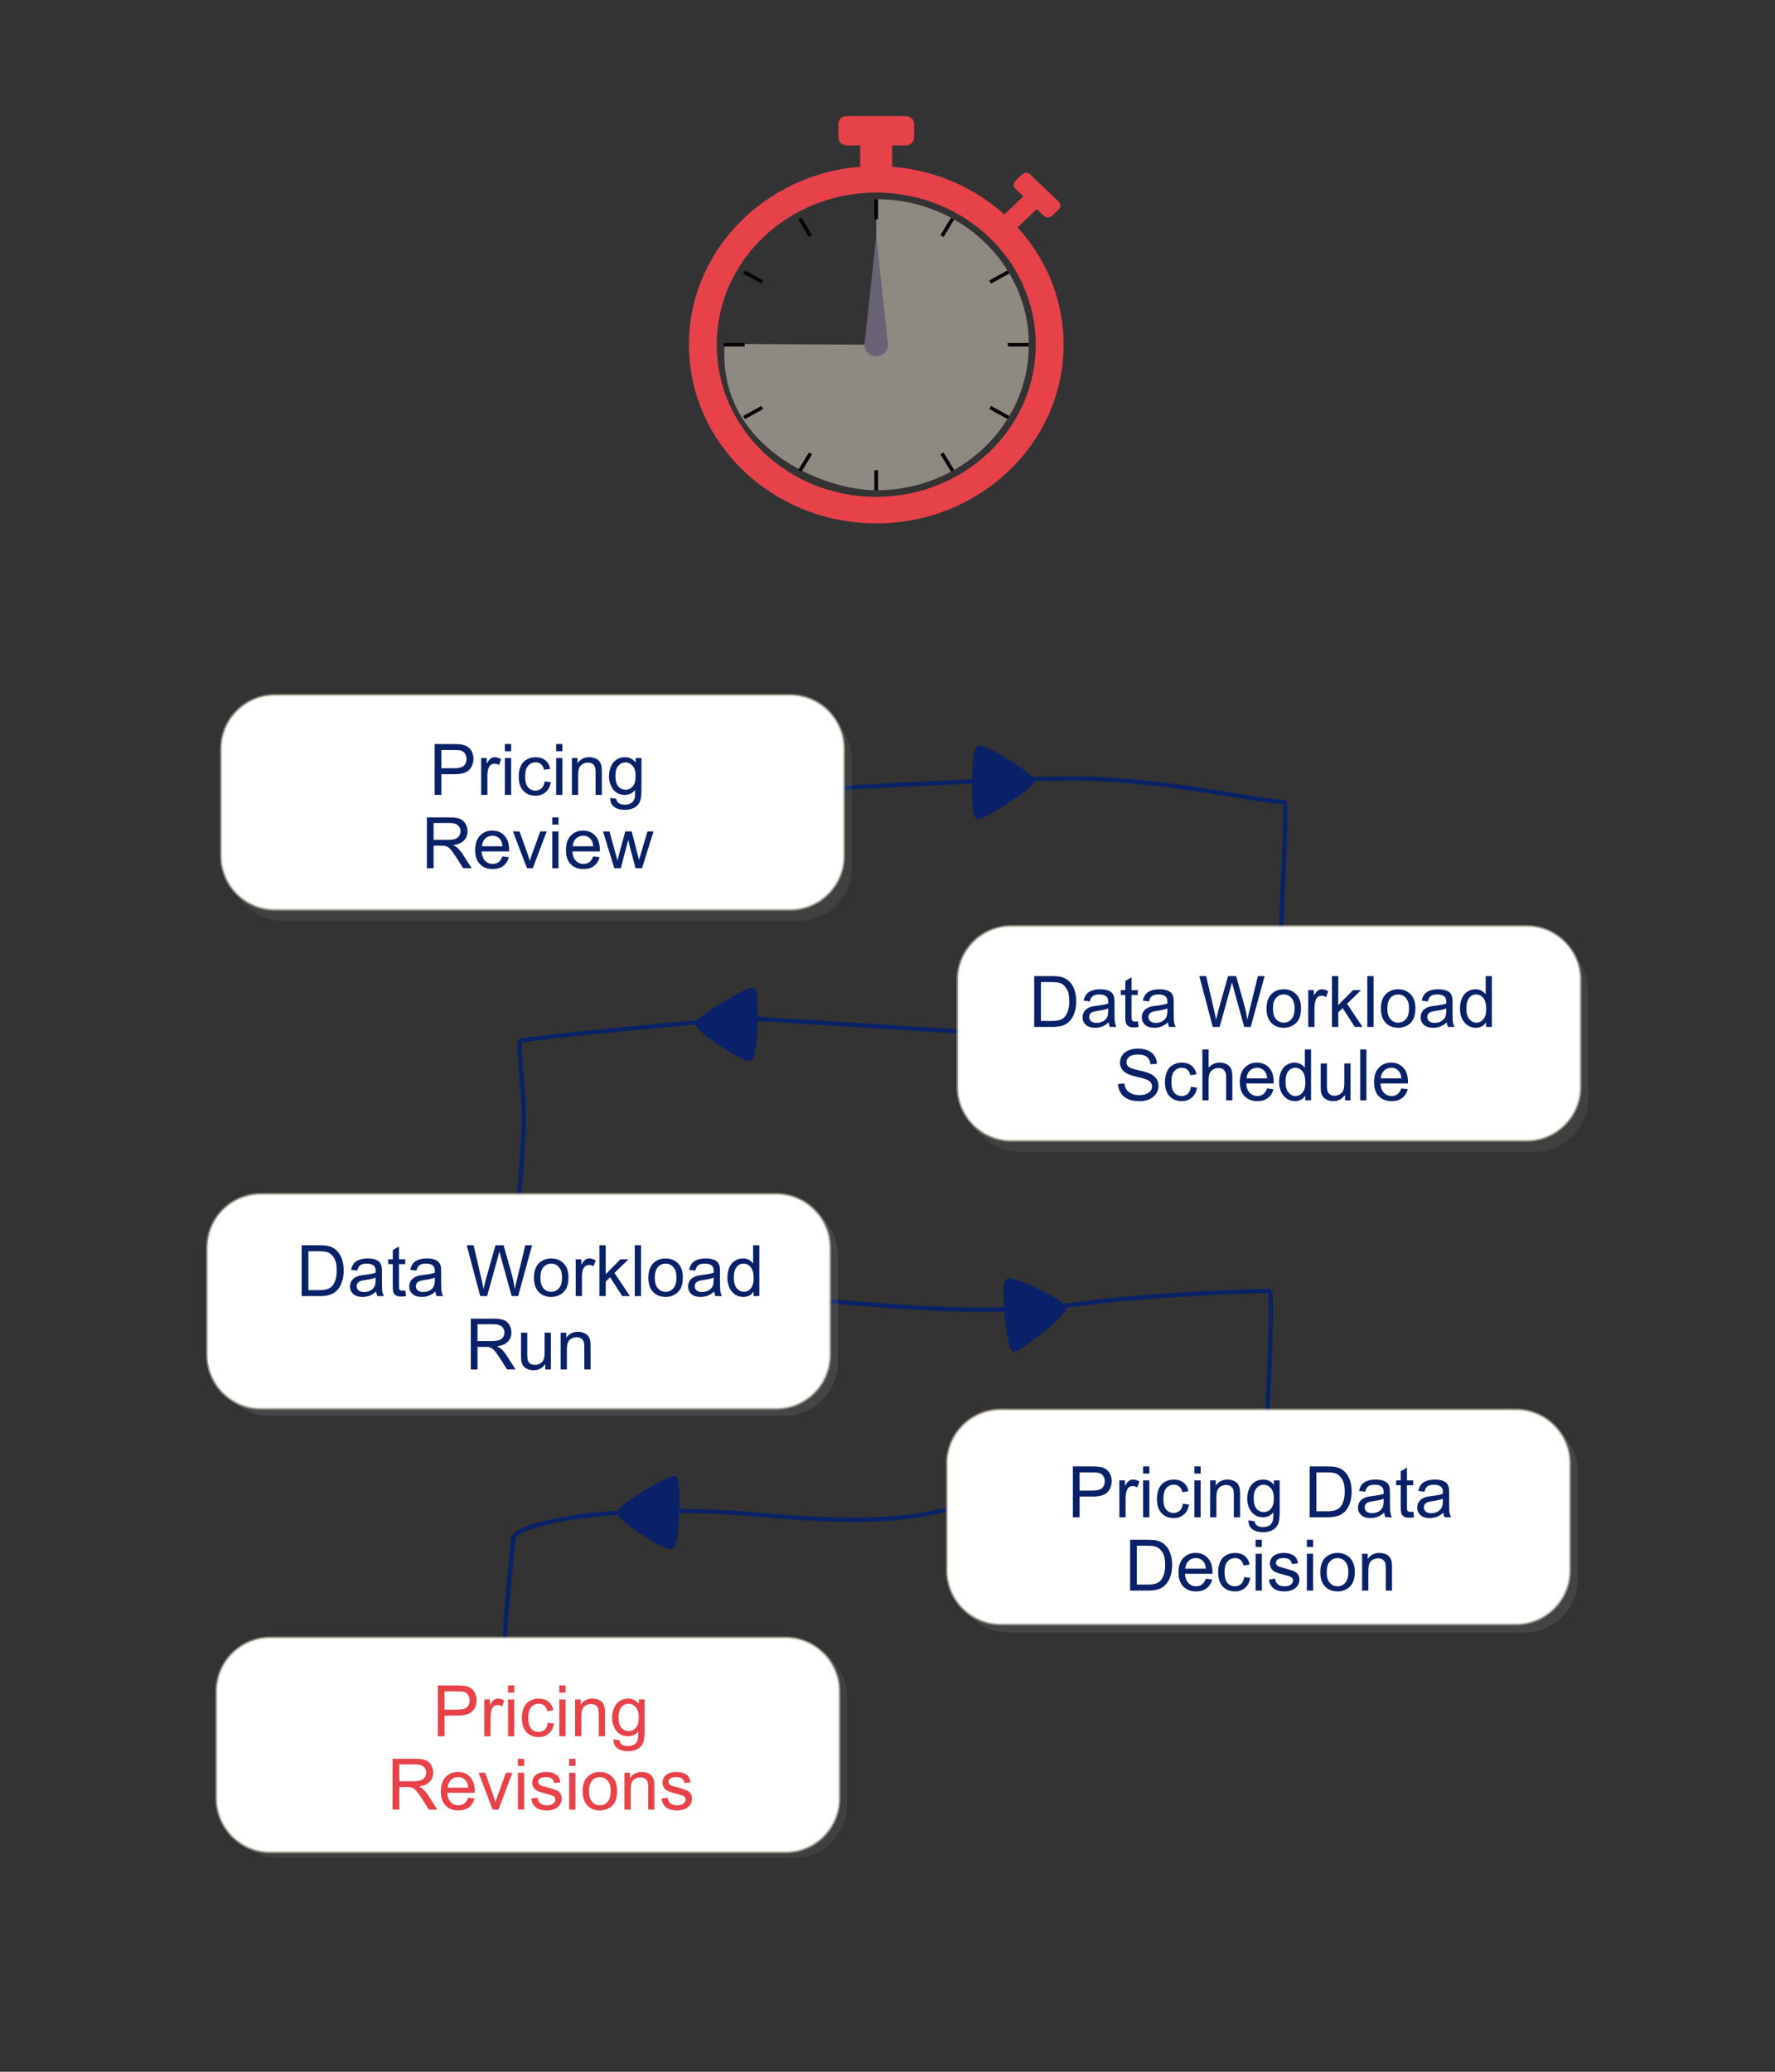 <?xml version="1.0" encoding="UTF-8" standalone="no"?><!DOCTYPE svg PUBLIC "-//W3C//DTD SVG 1.1//EN" "http://www.w3.org/Graphics/SVG/1.1/DTD/svg11.dtd"><svg width="100%" height="100%" viewBox="0 0 300 350" version="1.1" xmlns="http://www.w3.org/2000/svg" xmlns:xlink="http://www.w3.org/1999/xlink" xml:space="preserve" xmlns:serif="http://www.serif.com/" style="fill-rule:evenodd;clip-rule:evenodd;stroke-linecap:round;stroke-linejoin:round;stroke-miterlimit:1.5;"><rect x="0" y="0" width="300" height="350" fill="#333333" stroke="none"/><g id="Layer2"><path d="M113.167,134.193c15.844,-0 52.182,-2.683 68.067,-2.683c15.058,0 31.744,3.973 35.838,3.973c0.542,0 -0.646,22.461 -0.646,23.556l0,11.294c0,0.816 0.504,4.337 0,4.841c-1.201,1.201 -7.417,0.322 -9.035,0.322c-8.825,0 -17.356,-0.322 -26.137,-0.322c-7.492,-0 -52.822,-3.086 -53.465,-3.086c-6.439,-0 -39.49,3.43 -39.791,3.731c-0.617,0.617 0.545,7.709 0.545,12.948c-0,6.023 -1.513,19.105 -1.513,25.129c0,0.939 -0.366,5.765 -0.323,5.808c0.66,0.66 5.595,-0 6.454,-0c7.126,-0 13.082,-1.291 20.006,-1.291c25.6,0 46.722,5.143 71.314,1.614c6.068,-0.871 23.878,-1.937 30.009,-1.937c0.89,0 -0.323,17.748 -0.323,23.556c0,3.838 -0.637,10.335 1.614,12.585c0.133,0.133 0.078,3.51 -0,3.55c-2.233,1.116 -5.876,0.225 -8.067,-0.323c-3.857,-0.964 -8.759,-0.29 -12.754,-0.29c-1.268,-0 -2.497,-1.022 -3.703,-1.324c-1.514,-0.378 -3.006,-0.141 -4.518,-0.645c-1.382,-0.461 -3.703,0 -5.163,0c-5.287,0 -12.329,1.274 -17.425,0c-6.026,-1.507 -6.196,3.386 -35.031,0.766c-25.412,-2.308 -42.413,1.459 -42.413,4.054c0,2.987 -3.827,29.107 0.646,33.579" style="fill:none;stroke:#092168;stroke-width:0.74px;"/><g><path d="M143.984,128.446c0,-4.988 -4.05,-9.038 -9.039,-9.038l-87.096,-0c-4.989,-0 -9.039,4.05 -9.039,9.038l0,18.078c0,4.989 4.05,9.039 9.039,9.039l87.096,-0c4.989,-0 9.039,-4.05 9.039,-9.039l0,-18.078Z" style="fill:#8e8e8e;fill-opacity:0.15;"/><path d="M142.595,126.512c0,-4.988 -4.05,-9.038 -9.038,-9.038l-87.097,-0c-4.989,-0 -9.039,4.05 -9.039,9.038l0,18.078c0,4.988 4.05,9.039 9.039,9.039l87.097,-0c4.988,-0 9.038,-4.051 9.038,-9.039l0,-18.078Z" style="fill:#fff;stroke:#e3dacb;stroke-opacity:0.48;stroke-width:0.5px;"/></g><g><path d="M268.457,167.473c-0,-4.988 -4.05,-9.039 -9.039,-9.039l-87.097,0c-4.988,0 -9.038,4.051 -9.038,9.039l-0,18.078c-0,4.988 4.05,9.038 9.038,9.038l87.097,0c4.989,0 9.039,-4.05 9.039,-9.038l-0,-18.078Z" style="fill:#8e8e8e;fill-opacity:0.15;"/><path d="M267.068,165.539c-0,-4.989 -4.05,-9.039 -9.039,-9.039l-87.096,0c-4.989,0 -9.039,4.05 -9.039,9.039l-0,18.078c-0,4.988 4.05,9.038 9.039,9.038l87.096,0c4.989,0 9.039,-4.05 9.039,-9.038l-0,-18.078Z" style="fill:#fff;stroke:#e3dacb;stroke-opacity:0.48;stroke-width:0.5px;"/></g><g><path d="M266.669,248.685c-0,-4.989 -4.05,-9.039 -9.039,-9.039l-87.096,0c-4.989,0 -9.039,4.05 -9.039,9.039l-0,18.077c-0,4.989 4.05,9.039 9.039,9.039l87.096,0c4.989,0 9.039,-4.05 9.039,-9.039l-0,-18.077Z" style="fill:#8e8e8e;fill-opacity:0.19;"/><path d="M265.28,247.229c0,-4.989 -4.05,-9.039 -9.039,-9.039l-87.096,0c-4.989,0 -9.039,4.05 -9.039,9.039l0,18.078c0,4.988 4.05,9.038 9.039,9.038l87.096,0c4.989,0 9.039,-4.05 9.039,-9.038l0,-18.078Z" style="fill:#fff;stroke:#e3dacb;stroke-opacity:0.48;stroke-width:0.5px;stroke-linejoin:miter;stroke-miterlimit:1;"/></g><g><path d="M141.621,212.057c-0,-4.989 -4.05,-9.039 -9.039,-9.039l-87.097,-0c-4.988,-0 -9.038,4.05 -9.038,9.039l-0,18.077c-0,4.989 4.05,9.039 9.038,9.039l87.097,-0c4.989,-0 9.039,-4.05 9.039,-9.039l-0,-18.077Z" style="fill:#8e8e8e;fill-opacity:0.21;"/><path d="M140.232,210.807c-0,-4.988 -4.05,-9.039 -9.039,-9.039l-87.096,0c-4.989,0 -9.039,4.051 -9.039,9.039l-0,18.078c-0,4.988 4.05,9.038 9.039,9.038l87.096,0c4.989,0 9.039,-4.05 9.039,-9.038l-0,-18.078Z" style="fill:#fff;stroke:#e3dacb;stroke-opacity:0.48;stroke-width:0.5px;"/></g><g><path d="M143.196,286.784c0,-4.989 -4.05,-9.039 -9.039,-9.039l-87.096,0c-4.989,0 -9.039,4.05 -9.039,9.039l0,18.077c0,4.989 4.05,9.039 9.039,9.039l87.096,0c4.989,0 9.039,-4.05 9.039,-9.039l0,-18.077Z" style="fill:#8e8e8e;fill-opacity:0.15;"/><path d="M141.807,285.741c0,-4.988 -4.05,-9.039 -9.038,-9.039l-87.097,0c-4.988,0 -9.039,4.051 -9.039,9.039l0,18.078c0,4.988 4.051,9.038 9.039,9.038l87.097,0c4.988,0 9.038,-4.05 9.038,-9.038l0,-18.078Z" style="fill:#fff;stroke:#e3dacb;stroke-opacity:0.48;stroke-width:0.5px;"/></g><path d="M148.096,58.237l-0,-24.591c14.248,-0 25.798,11.01 25.798,24.591c0,13.58 -11.55,24.59 -25.798,24.59c-9.217,0 -26.921,-7.512 -25.603,-24.725l25.603,0.135Z" style="fill:#e3dacb;fill-opacity:0.52;"/><path d="M167.162,40.062c-4.88,-4.651 -11.62,-7.528 -19.066,-7.528c-7.446,-0 -14.187,2.877 -19.066,7.528c-4.879,4.651 -7.897,11.077 -7.897,18.175c-0,7.097 3.018,13.523 7.897,18.174c4.879,4.651 11.62,7.528 19.066,7.528c7.446,0 14.186,-2.877 19.066,-7.528c4.879,-4.651 7.897,-11.077 7.897,-18.174c0,-7.098 -3.018,-13.524 -7.897,-18.175Zm-19.066,-12.005c8.742,-0 16.657,3.378 22.386,8.839c5.73,5.462 9.274,13.007 9.274,21.341c0,8.333 -3.544,15.878 -9.274,21.34c-5.729,5.462 -13.644,8.84 -22.386,8.84c-8.743,-0 -16.657,-3.378 -22.387,-8.84c-5.729,-5.462 -9.273,-13.007 -9.273,-21.34c-0,-8.334 3.544,-15.879 9.273,-21.341c5.73,-5.461 13.644,-8.839 22.387,-8.839Z" style="fill:#e84249;"/><path d="M150.796,24.567l0,3.926l-5.401,0l-0,-3.926l-2.299,0c-0.768,0 -1.397,-0.599 -1.397,-1.331l0,-2.298c0,-0.732 0.629,-1.331 1.397,-1.331l10,-0c0.768,-0 1.396,0.599 1.396,1.331l-0,2.298c-0,0.732 -0.629,1.331 -1.396,1.331l-2.3,0Z" style="fill:#e84249;"/><path d="M174.108,29.466l4.838,4.612c0.372,0.354 0.372,0.934 -0,1.288l-1.166,1.112c-0.372,0.354 -0.98,0.354 -1.352,-0l-4.838,-4.612c-0.371,-0.354 -0.371,-0.934 0,-1.288l1.166,-1.112c0.372,-0.354 0.981,-0.354 1.352,-0Z" style="fill:#e84249;"/><path d="M173.894,32.751l1.766,1.683c0.135,0.129 0.135,0.34 -0,0.47l-4.508,4.296c-0.136,0.129 -0.357,0.13 -0.492,0l-1.766,-1.682c-0.135,-0.129 -0.135,-0.341 0,-0.47l4.508,-4.297c0.135,-0.129 0.357,-0.129 0.492,0Z" style="fill:#e84249;"/><path d="M135.467,36.792l1.781,2.942l-0.541,0.299l-1.781,-2.943l0.541,-0.298Zm-9.558,8.893l3.088,1.699l-0.314,0.515l-3.087,-1.699l0.313,-0.515Zm-3.612,12.257l3.565,-0l-0,0.594l-3.565,0l-0,-0.594Zm3.3,12.336l3.086,-1.699l0.314,0.515l-3.088,1.699l-0.312,-0.515Zm9.329,9.11l1.783,-2.943l0.541,0.298l-1.783,2.943l-0.541,-0.298Zm12.858,3.444l0,-3.398l0.624,-0l-0,3.398l-0.624,-0Zm12.94,-3.146l-1.781,-2.943l0.539,-0.298l1.783,2.943l-0.541,0.298Zm9.558,-8.893l-3.088,-1.699l0.314,-0.516l3.087,1.7l-0.313,0.515Zm3.612,-12.257l-3.564,0l-0,-0.594l3.564,-0.001l0,0.595Zm-3.299,-12.336l-3.087,1.699l-0.314,-0.515l3.088,-1.699l0.313,0.515Zm-9.331,-9.11l-1.782,2.943l-0.541,-0.299l1.783,-2.943l0.54,0.299Zm-12.855,-3.444l0,3.398l-0.626,0l0,-3.398l0.626,-0Z" style="fill:#030404;"/><path d="M146.076,58.237c-0,1.063 0.905,1.925 2.02,1.925c1.116,0 2.02,-0.862 2.02,-1.925c0,-1.064 -0.904,-1.926 -2.02,-1.926c-1.115,-0 -2.02,0.862 -2.02,1.926Z" style="fill:#696275;"/><path d="M148.096,39.826l1.984,18.411l-3.968,-0l1.984,-18.411Z" style="fill:#696275;"/><path id="Path_241" d="M165.319,137.901c1.112,-0.117 8.909,-5.01 8.916,-5.966c0.006,-0.957 -7.794,-5.705 -8.736,-5.445c-0.431,0.117 -0.653,2.481 -0.699,5.022c-0.012,0.648 -0.027,1.315 -0.027,1.315c0.028,2.628 0.211,5.109 0.546,5.074Z" style="fill:#092168;fill-rule:nonzero;stroke:#092168;stroke-width:1px;stroke-linecap:butt;stroke-miterlimit:2;"/><path id="Path_2411" serif:id="Path_241" d="M171.442,227.851c1.093,-0.233 8.34,-5.909 8.247,-6.861c-0.092,-0.952 -8.344,-4.864 -9.254,-4.508c-0.416,0.161 -0.392,2.536 -0.174,5.068c0.056,0.645 0.11,1.311 0.11,1.311c0.301,2.61 0.741,5.059 1.071,4.99Z" style="fill:#092168;fill-rule:nonzero;stroke:#092168;stroke-width:1px;stroke-linecap:butt;stroke-miterlimit:2;"/><path id="Path_2412" serif:id="Path_241" d="M127.16,167.322c-1.114,0.085 -9.031,4.746 -9.062,5.702c-0.032,0.956 7.646,5.932 8.594,5.7c0.434,-0.104 0.716,-2.461 0.826,-4.999c0.028,-0.648 0.06,-1.314 0.06,-1.314c0.039,-2.628 -0.081,-5.114 -0.418,-5.089Z" style="fill:#092168;fill-rule:nonzero;stroke:#092168;stroke-width:1px;stroke-linecap:butt;stroke-miterlimit:2;"/><path id="Path_2413" serif:id="Path_241" d="M113.901,249.831c-1.114,0.085 -9.032,4.746 -9.063,5.702c-0.031,0.956 7.646,5.931 8.595,5.699c0.433,-0.103 0.715,-2.46 0.825,-4.999c0.029,-0.648 0.06,-1.314 0.06,-1.314c0.039,-2.628 -0.081,-5.113 -0.417,-5.088Z" style="fill:#092168;fill-rule:nonzero;stroke:#092168;stroke-width:1px;stroke-linecap:butt;stroke-miterlimit:2;"/><g><path d="M73.463,134.287l-0,-8.589l3.24,-0c0.57,-0 1.006,0.027 1.307,0.082c0.421,0.07 0.775,0.204 1.06,0.401c0.285,0.197 0.515,0.474 0.689,0.829c0.173,0.356 0.26,0.746 0.26,1.172c0,0.73 -0.232,1.349 -0.697,1.854c-0.465,0.506 -1.305,0.759 -2.519,0.759l-2.204,0l0,3.492l-1.136,0Zm1.136,-4.505l2.221,-0c0.734,-0 1.256,-0.137 1.565,-0.411c0.308,-0.273 0.462,-0.658 0.462,-1.154c0,-0.359 -0.09,-0.667 -0.272,-0.923c-0.182,-0.256 -0.421,-0.425 -0.718,-0.507c-0.191,-0.05 -0.545,-0.076 -1.06,-0.076l-2.198,0l0,3.071Z" style="fill:#092168;fill-rule:nonzero;"/><path d="M81.32,134.287l0,-6.222l0.949,-0l0,0.943c0.243,-0.441 0.466,-0.732 0.671,-0.873c0.205,-0.141 0.431,-0.211 0.677,-0.211c0.355,0 0.717,0.113 1.084,0.34l-0.363,0.979c-0.258,-0.153 -0.516,-0.229 -0.774,-0.229c-0.23,0 -0.437,0.069 -0.621,0.208c-0.183,0.139 -0.314,0.331 -0.392,0.577c-0.118,0.375 -0.176,0.785 -0.176,1.231l-0,3.257l-1.055,0Z" style="fill:#092168;fill-rule:nonzero;"/><path d="M85.334,126.911l-0,-1.213l1.054,-0l0,1.213l-1.054,-0Zm-0,7.376l-0,-6.222l1.054,-0l0,6.222l-1.054,0Z" style="fill:#092168;fill-rule:nonzero;"/><path d="M92.054,132.008l1.038,0.135c-0.114,0.715 -0.404,1.274 -0.871,1.679c-0.466,0.404 -1.04,0.606 -1.719,0.606c-0.852,0 -1.536,-0.278 -2.054,-0.835c-0.518,-0.557 -0.776,-1.354 -0.776,-2.393c-0,-0.672 0.111,-1.26 0.334,-1.764c0.222,-0.504 0.561,-0.882 1.016,-1.134c0.455,-0.252 0.95,-0.378 1.486,-0.378c0.675,0 1.228,0.171 1.658,0.513c0.429,0.342 0.705,0.827 0.826,1.456l-1.025,0.158c-0.098,-0.418 -0.271,-0.732 -0.519,-0.943c-0.248,-0.211 -0.548,-0.317 -0.899,-0.317c-0.532,0 -0.963,0.191 -1.295,0.572c-0.332,0.381 -0.498,0.983 -0.498,1.807c-0,0.836 0.16,1.444 0.48,1.823c0.32,0.378 0.738,0.568 1.254,0.568c0.414,-0 0.76,-0.127 1.037,-0.381c0.277,-0.254 0.453,-0.644 0.527,-1.172Z" style="fill:#092168;fill-rule:nonzero;"/><path d="M94,126.911l-0,-1.213l1.054,-0l0,1.213l-1.054,-0Zm-0,7.376l-0,-6.222l1.054,-0l0,6.222l-1.054,0Z" style="fill:#092168;fill-rule:nonzero;"/><path d="M96.66,134.287l-0,-6.222l0.949,-0l0,0.885c0.457,-0.684 1.117,-1.026 1.981,-1.026c0.375,0 0.719,0.068 1.034,0.202c0.314,0.135 0.55,0.312 0.706,0.531c0.156,0.218 0.265,0.478 0.328,0.779c0.039,0.195 0.059,0.537 0.059,1.025l-0,3.826l-1.055,0l-0,-3.785c-0,-0.429 -0.041,-0.751 -0.123,-0.964c-0.082,-0.212 -0.228,-0.382 -0.437,-0.509c-0.209,-0.127 -0.454,-0.191 -0.735,-0.191c-0.449,0 -0.837,0.143 -1.163,0.428c-0.326,0.285 -0.489,0.826 -0.489,1.623l-0,3.398l-1.055,0Z" style="fill:#092168;fill-rule:nonzero;"/><path d="M103.14,134.803l1.026,0.152c0.043,0.317 0.162,0.547 0.357,0.692c0.262,0.195 0.619,0.293 1.072,0.293c0.489,-0 0.866,-0.098 1.131,-0.293c0.266,-0.195 0.446,-0.469 0.539,-0.82c0.055,-0.215 0.08,-0.666 0.077,-1.354c-0.461,0.543 -1.036,0.814 -1.723,0.814c-0.856,0 -1.518,-0.308 -1.986,-0.925c-0.469,-0.618 -0.704,-1.358 -0.704,-2.221c0,-0.594 0.108,-1.142 0.323,-1.644c0.215,-0.502 0.526,-0.889 0.934,-1.163c0.409,-0.273 0.888,-0.41 1.439,-0.41c0.734,0 1.34,0.297 1.816,0.891l0,-0.75l0.973,-0l-0,5.379c-0,0.968 -0.099,1.655 -0.296,2.059c-0.197,0.405 -0.51,0.724 -0.938,0.958c-0.427,0.235 -0.954,0.352 -1.579,0.352c-0.742,-0 -1.341,-0.167 -1.798,-0.501c-0.458,-0.334 -0.678,-0.837 -0.663,-1.509Zm0.873,-3.738c0,0.816 0.163,1.412 0.487,1.787c0.324,0.375 0.73,0.562 1.219,0.562c0.484,0 0.89,-0.186 1.218,-0.559c0.328,-0.373 0.492,-0.958 0.492,-1.755c0,-0.762 -0.168,-1.336 -0.506,-1.723c-0.338,-0.386 -0.745,-0.58 -1.222,-0.58c-0.469,0 -0.867,0.191 -1.195,0.572c-0.328,0.38 -0.493,0.946 -0.493,1.696Z" style="fill:#092168;fill-rule:nonzero;"/><path d="M72.147,146.68l0,-8.59l3.809,0c0.765,0 1.347,0.077 1.746,0.232c0.398,0.154 0.717,0.426 0.955,0.817c0.238,0.391 0.357,0.822 0.357,1.295c0,0.609 -0.197,1.123 -0.591,1.541c-0.395,0.418 -1.004,0.684 -1.828,0.797c0.3,0.144 0.529,0.287 0.685,0.428c0.332,0.304 0.647,0.685 0.943,1.142l1.495,2.338l-1.43,0l-1.137,-1.787c-0.332,-0.516 -0.605,-0.91 -0.82,-1.184c-0.215,-0.273 -0.407,-0.465 -0.577,-0.574c-0.17,-0.109 -0.343,-0.185 -0.519,-0.228c-0.129,-0.028 -0.34,-0.041 -0.633,-0.041l-1.318,-0l-0,3.814l-1.137,0Zm1.137,-4.799l2.443,0c0.52,0 0.926,-0.054 1.219,-0.161c0.293,-0.107 0.516,-0.279 0.668,-0.516c0.152,-0.236 0.229,-0.493 0.229,-0.77c-0,-0.406 -0.148,-0.74 -0.443,-1.002c-0.295,-0.262 -0.761,-0.393 -1.397,-0.393l-2.719,0l-0,2.842Z" style="fill:#092168;fill-rule:nonzero;"/><path d="M84.921,144.676l1.09,0.135c-0.172,0.637 -0.491,1.131 -0.956,1.482c-0.464,0.352 -1.058,0.528 -1.781,0.528c-0.91,-0 -1.632,-0.281 -2.165,-0.841c-0.533,-0.561 -0.8,-1.347 -0.8,-2.359c0,-1.046 0.27,-1.859 0.809,-2.437c0.539,-0.578 1.238,-0.867 2.098,-0.867c0.832,-0 1.511,0.283 2.039,0.849c0.527,0.567 0.791,1.364 0.791,2.391c-0,0.062 -0.002,0.156 -0.006,0.281l-4.641,0c0.039,0.684 0.233,1.207 0.58,1.571c0.348,0.363 0.782,0.544 1.301,0.544c0.387,0 0.717,-0.101 0.99,-0.304c0.274,-0.203 0.491,-0.528 0.651,-0.973Zm-3.463,-1.705l3.474,0c-0.046,-0.523 -0.179,-0.916 -0.398,-1.178c-0.336,-0.406 -0.772,-0.609 -1.307,-0.609c-0.484,-0 -0.891,0.162 -1.221,0.486c-0.33,0.324 -0.513,0.758 -0.548,1.301Z" style="fill:#092168;fill-rule:nonzero;"/><path d="M89.063,146.68l-2.367,-6.223l1.113,0l1.336,3.727c0.145,0.402 0.278,0.82 0.399,1.254c0.093,-0.328 0.224,-0.723 0.392,-1.184l1.383,-3.797l1.084,0l-2.355,6.223l-0.985,0Z" style="fill:#092168;fill-rule:nonzero;"/><path d="M93.341,139.303l-0,-1.213l1.054,0l0,1.213l-1.054,0Zm-0,7.377l-0,-6.223l1.054,0l0,6.223l-1.054,0Z" style="fill:#092168;fill-rule:nonzero;"/><path d="M100.261,144.676l1.089,0.135c-0.172,0.637 -0.49,1.131 -0.955,1.482c-0.465,0.352 -1.058,0.528 -1.781,0.528c-0.91,-0 -1.632,-0.281 -2.165,-0.841c-0.533,-0.561 -0.8,-1.347 -0.8,-2.359c0,-1.046 0.27,-1.859 0.809,-2.437c0.539,-0.578 1.238,-0.867 2.097,-0.867c0.832,-0 1.512,0.283 2.04,0.849c0.527,0.567 0.791,1.364 0.791,2.391c-0,0.062 -0.002,0.156 -0.006,0.281l-4.641,0c0.039,0.684 0.232,1.207 0.58,1.571c0.348,0.363 0.781,0.544 1.301,0.544c0.387,0 0.717,-0.101 0.99,-0.304c0.274,-0.203 0.49,-0.528 0.651,-0.973Zm-3.463,-1.705l3.474,0c-0.047,-0.523 -0.179,-0.916 -0.398,-1.178c-0.336,-0.406 -0.772,-0.609 -1.307,-0.609c-0.484,-0 -0.891,0.162 -1.222,0.486c-0.33,0.324 -0.512,0.758 -0.547,1.301Z" style="fill:#092168;fill-rule:nonzero;"/><path d="M103.823,146.68l-1.904,-6.223l1.09,0l0.99,3.592l0.369,1.336c0.016,-0.066 0.123,-0.494 0.322,-1.283l0.99,-3.645l1.084,0l0.932,3.61l0.311,1.189l0.357,-1.201l1.066,-3.598l1.026,0l-1.945,6.223l-1.096,0l-0.99,-3.727l-0.241,-1.06l-1.259,4.787l-1.102,0Z" style="fill:#092168;fill-rule:nonzero;"/></g><g><path d="M174.795,173.491l0,-8.59l2.959,-0c0.668,-0 1.178,0.041 1.529,0.123c0.492,0.113 0.912,0.318 1.26,0.615c0.453,0.383 0.792,0.872 1.017,1.468c0.224,0.596 0.337,1.276 0.337,2.042c-0,0.652 -0.077,1.23 -0.229,1.734c-0.152,0.504 -0.348,0.921 -0.586,1.251c-0.238,0.33 -0.499,0.59 -0.782,0.78c-0.283,0.189 -0.625,0.333 -1.026,0.43c-0.4,0.098 -0.86,0.147 -1.379,0.147l-3.1,-0Zm1.137,-1.014l1.834,0c0.566,0 1.01,-0.053 1.333,-0.158c0.322,-0.106 0.579,-0.254 0.77,-0.445c0.27,-0.27 0.48,-0.632 0.63,-1.087c0.15,-0.455 0.226,-1.007 0.226,-1.656c-0,-0.898 -0.148,-1.588 -0.443,-2.071c-0.295,-0.482 -0.653,-0.806 -1.075,-0.97c-0.305,-0.117 -0.795,-0.175 -1.471,-0.175l-1.804,-0l-0,6.562Z" style="fill:#092168;fill-rule:nonzero;"/><path d="M187.387,172.723c-0.391,0.332 -0.767,0.567 -1.128,0.703c-0.361,0.137 -0.749,0.205 -1.163,0.205c-0.684,0 -1.209,-0.167 -1.576,-0.501c-0.368,-0.334 -0.551,-0.76 -0.551,-1.28c-0,-0.305 0.069,-0.583 0.208,-0.835c0.139,-0.252 0.32,-0.454 0.545,-0.606c0.224,-0.153 0.477,-0.268 0.759,-0.346c0.207,-0.055 0.519,-0.107 0.937,-0.158c0.852,-0.102 1.479,-0.223 1.881,-0.363c0.004,-0.145 0.006,-0.237 0.006,-0.276c-0,-0.43 -0.1,-0.732 -0.299,-0.908c-0.27,-0.238 -0.67,-0.357 -1.201,-0.357c-0.496,-0 -0.863,0.086 -1.099,0.26c-0.236,0.174 -0.411,0.482 -0.524,0.923l-1.032,-0.141c0.094,-0.441 0.249,-0.797 0.463,-1.069c0.215,-0.271 0.526,-0.48 0.932,-0.627c0.406,-0.146 0.877,-0.22 1.412,-0.22c0.531,0 0.963,0.063 1.295,0.188c0.332,0.125 0.576,0.282 0.732,0.472c0.157,0.189 0.266,0.428 0.329,0.717c0.035,0.18 0.052,0.504 0.052,0.973l0,1.406c0,0.981 0.023,1.601 0.068,1.861c0.045,0.259 0.133,0.508 0.266,0.747l-1.101,-0c-0.11,-0.219 -0.18,-0.475 -0.211,-0.768Zm-0.088,-2.355c-0.383,0.156 -0.957,0.289 -1.723,0.398c-0.433,0.063 -0.74,0.133 -0.92,0.211c-0.179,0.078 -0.318,0.192 -0.416,0.343c-0.097,0.15 -0.146,0.317 -0.146,0.501c-0,0.281 0.106,0.515 0.319,0.703c0.213,0.187 0.525,0.281 0.935,0.281c0.406,0 0.767,-0.089 1.084,-0.266c0.316,-0.178 0.549,-0.421 0.697,-0.73c0.113,-0.238 0.17,-0.59 0.17,-1.055l-0,-0.386Z" style="fill:#092168;fill-rule:nonzero;"/><path d="M192.303,172.547l0.152,0.932c-0.297,0.063 -0.562,0.094 -0.797,0.094c-0.383,-0 -0.679,-0.061 -0.89,-0.182c-0.211,-0.121 -0.36,-0.28 -0.446,-0.477c-0.086,-0.198 -0.129,-0.613 -0.129,-1.246l0,-3.58l-0.773,0l0,-0.82l0.773,0l0,-1.541l1.049,-0.633l0,2.174l1.061,0l-0,0.82l-1.061,0l0,3.639c0,0.301 0.019,0.494 0.056,0.58c0.037,0.086 0.098,0.154 0.182,0.205c0.084,0.051 0.204,0.076 0.36,0.076c0.117,0 0.271,-0.013 0.463,-0.041Z" style="fill:#092168;fill-rule:nonzero;"/><path d="M197.395,172.723c-0.391,0.332 -0.767,0.567 -1.128,0.703c-0.362,0.137 -0.749,0.205 -1.163,0.205c-0.684,0 -1.209,-0.167 -1.577,-0.501c-0.367,-0.334 -0.55,-0.76 -0.55,-1.28c-0,-0.305 0.069,-0.583 0.208,-0.835c0.138,-0.252 0.32,-0.454 0.545,-0.606c0.224,-0.153 0.477,-0.268 0.758,-0.346c0.207,-0.055 0.52,-0.107 0.938,-0.158c0.851,-0.102 1.478,-0.223 1.881,-0.363c0.004,-0.145 0.006,-0.237 0.006,-0.276c-0,-0.43 -0.1,-0.732 -0.299,-0.908c-0.27,-0.238 -0.67,-0.357 -1.201,-0.357c-0.497,-0 -0.863,0.086 -1.099,0.26c-0.236,0.174 -0.411,0.482 -0.524,0.923l-1.032,-0.141c0.094,-0.441 0.248,-0.797 0.463,-1.069c0.215,-0.271 0.526,-0.48 0.932,-0.627c0.406,-0.146 0.877,-0.22 1.412,-0.22c0.531,0 0.963,0.063 1.295,0.188c0.332,0.125 0.576,0.282 0.732,0.472c0.157,0.189 0.266,0.428 0.328,0.717c0.036,0.18 0.053,0.504 0.053,0.973l0,1.406c0,0.981 0.023,1.601 0.068,1.861c0.044,0.259 0.133,0.508 0.266,0.747l-1.101,-0c-0.11,-0.219 -0.18,-0.475 -0.211,-0.768Zm-0.088,-2.355c-0.383,0.156 -0.957,0.289 -1.723,0.398c-0.434,0.063 -0.74,0.133 -0.92,0.211c-0.18,0.078 -0.318,0.192 -0.416,0.343c-0.098,0.15 -0.146,0.317 -0.146,0.501c-0,0.281 0.106,0.515 0.319,0.703c0.213,0.187 0.524,0.281 0.935,0.281c0.406,0 0.767,-0.089 1.084,-0.266c0.316,-0.178 0.548,-0.421 0.697,-0.73c0.113,-0.238 0.17,-0.59 0.17,-1.055l-0,-0.386Z" style="fill:#092168;fill-rule:nonzero;"/><path d="M204.977,173.491l-2.28,-8.59l1.166,-0l1.307,5.631c0.141,0.59 0.262,1.176 0.363,1.758c0.219,-0.918 0.348,-1.448 0.387,-1.588l1.635,-5.801l1.371,-0l1.23,4.348c0.309,1.078 0.532,2.091 0.668,3.041c0.11,-0.543 0.252,-1.166 0.428,-1.87l1.348,-5.519l1.142,-0l-2.355,8.59l-1.096,-0l-1.81,-6.545c-0.153,-0.547 -0.243,-0.883 -0.27,-1.008c-0.09,0.395 -0.174,0.73 -0.252,1.008l-1.822,6.545l-1.16,-0Z" style="fill:#092168;fill-rule:nonzero;"/><path d="M214.059,170.379c-0,-1.152 0.32,-2.005 0.961,-2.56c0.535,-0.461 1.187,-0.692 1.957,-0.692c0.855,0 1.554,0.281 2.097,0.841c0.543,0.561 0.815,1.335 0.815,2.324c-0,0.8 -0.12,1.43 -0.361,1.889c-0.24,0.459 -0.589,0.816 -1.048,1.07c-0.459,0.253 -0.96,0.38 -1.503,0.38c-0.871,0 -1.576,-0.279 -2.113,-0.838c-0.537,-0.558 -0.805,-1.363 -0.805,-2.414Zm1.084,0c-0,0.797 0.173,1.394 0.521,1.79c0.348,0.397 0.785,0.595 1.313,0.595c0.523,0 0.959,-0.199 1.306,-0.597c0.348,-0.399 0.522,-1.006 0.522,-1.823c-0,-0.769 -0.175,-1.352 -0.525,-1.749c-0.349,-0.396 -0.784,-0.594 -1.303,-0.594c-0.528,-0 -0.965,0.197 -1.313,0.591c-0.348,0.395 -0.521,0.991 -0.521,1.787Z" style="fill:#092168;fill-rule:nonzero;"/><path d="M221.113,173.491l0,-6.223l0.95,0l-0,0.943c0.242,-0.441 0.465,-0.732 0.67,-0.873c0.206,-0.14 0.431,-0.211 0.677,-0.211c0.356,0 0.717,0.114 1.084,0.34l-0.363,0.979c-0.258,-0.153 -0.516,-0.229 -0.773,-0.229c-0.231,0 -0.438,0.07 -0.622,0.208c-0.183,0.139 -0.314,0.331 -0.392,0.577c-0.117,0.375 -0.176,0.786 -0.176,1.231l0,3.258l-1.055,-0Z" style="fill:#092168;fill-rule:nonzero;"/><path d="M225.127,173.491l0,-8.59l1.055,-0l-0,4.898l2.496,-2.531l1.365,0l-2.379,2.309l2.619,3.914l-1.3,-0l-2.057,-3.182l-0.744,0.715l-0,2.467l-1.055,-0Z" style="fill:#092168;fill-rule:nonzero;"/><rect x="231.098" y="164.901" width="1.055" height="8.59" style="fill:#092168;fill-rule:nonzero;"/><path d="M233.395,170.379c-0,-1.152 0.32,-2.005 0.961,-2.56c0.535,-0.461 1.187,-0.692 1.957,-0.692c0.855,0 1.554,0.281 2.097,0.841c0.543,0.561 0.815,1.335 0.815,2.324c-0,0.8 -0.12,1.43 -0.361,1.889c-0.24,0.459 -0.59,0.816 -1.048,1.07c-0.459,0.253 -0.96,0.38 -1.503,0.38c-0.872,0 -1.576,-0.279 -2.113,-0.838c-0.537,-0.558 -0.805,-1.363 -0.805,-2.414Zm1.084,0c-0,0.797 0.173,1.394 0.521,1.79c0.348,0.397 0.785,0.595 1.313,0.595c0.523,0 0.959,-0.199 1.306,-0.597c0.348,-0.399 0.522,-1.006 0.522,-1.823c-0,-0.769 -0.175,-1.352 -0.525,-1.749c-0.349,-0.396 -0.784,-0.594 -1.303,-0.594c-0.528,-0 -0.965,0.197 -1.313,0.591c-0.348,0.395 -0.521,0.991 -0.521,1.787Z" style="fill:#092168;fill-rule:nonzero;"/><path d="M244.522,172.723c-0.391,0.332 -0.767,0.567 -1.128,0.703c-0.362,0.137 -0.749,0.205 -1.163,0.205c-0.684,0 -1.209,-0.167 -1.577,-0.501c-0.367,-0.334 -0.55,-0.76 -0.55,-1.28c-0,-0.305 0.069,-0.583 0.208,-0.835c0.138,-0.252 0.32,-0.454 0.545,-0.606c0.224,-0.153 0.477,-0.268 0.758,-0.346c0.207,-0.055 0.52,-0.107 0.938,-0.158c0.851,-0.102 1.478,-0.223 1.881,-0.363c0.004,-0.145 0.006,-0.237 0.006,-0.276c-0,-0.43 -0.1,-0.732 -0.299,-0.908c-0.27,-0.238 -0.67,-0.357 -1.201,-0.357c-0.497,-0 -0.863,0.086 -1.099,0.26c-0.236,0.174 -0.411,0.482 -0.525,0.923l-1.031,-0.141c0.094,-0.441 0.248,-0.797 0.463,-1.069c0.215,-0.271 0.526,-0.48 0.932,-0.627c0.406,-0.146 0.877,-0.22 1.412,-0.22c0.531,0 0.963,0.063 1.295,0.188c0.332,0.125 0.576,0.282 0.732,0.472c0.156,0.189 0.266,0.428 0.328,0.717c0.036,0.18 0.053,0.504 0.053,0.973l0,1.406c0,0.981 0.023,1.601 0.067,1.861c0.045,0.259 0.134,0.508 0.267,0.747l-1.101,-0c-0.11,-0.219 -0.18,-0.475 -0.211,-0.768Zm-0.088,-2.355c-0.383,0.156 -0.957,0.289 -1.723,0.398c-0.434,0.063 -0.74,0.133 -0.92,0.211c-0.18,0.078 -0.318,0.192 -0.416,0.343c-0.098,0.15 -0.146,0.317 -0.146,0.501c-0,0.281 0.106,0.515 0.319,0.703c0.213,0.187 0.524,0.281 0.935,0.281c0.406,0 0.767,-0.089 1.083,-0.266c0.317,-0.178 0.549,-0.421 0.698,-0.73c0.113,-0.238 0.17,-0.59 0.17,-1.055l-0,-0.386Z" style="fill:#092168;fill-rule:nonzero;"/><path d="M251.172,173.491l-0,-0.785c-0.395,0.617 -0.975,0.925 -1.74,0.925c-0.496,0 -0.952,-0.136 -1.368,-0.41c-0.416,-0.273 -0.739,-0.655 -0.967,-1.145c-0.229,-0.491 -0.343,-1.054 -0.343,-1.691c-0,-0.621 0.104,-1.184 0.311,-1.69c0.207,-0.506 0.517,-0.894 0.931,-1.163c0.414,-0.27 0.877,-0.405 1.389,-0.405c0.375,0 0.709,0.08 1.002,0.238c0.293,0.158 0.531,0.364 0.715,0.618l-0,-3.082l1.048,-0l0,8.59l-0.978,-0Zm-3.334,-3.106c-0,0.797 0.168,1.393 0.504,1.787c0.336,0.395 0.732,0.592 1.189,0.592c0.461,0 0.853,-0.188 1.175,-0.565c0.322,-0.377 0.484,-0.952 0.484,-1.726c-0,-0.851 -0.165,-1.476 -0.493,-1.875c-0.328,-0.398 -0.732,-0.597 -1.213,-0.597c-0.468,-0 -0.86,0.191 -1.174,0.574c-0.315,0.383 -0.472,0.986 -0.472,1.81Z" style="fill:#092168;fill-rule:nonzero;"/><path d="M188.963,183.124l1.072,-0.094c0.051,0.43 0.169,0.782 0.355,1.057c0.185,0.276 0.473,0.498 0.864,0.668c0.391,0.17 0.83,0.255 1.318,0.255c0.434,0 0.817,-0.064 1.149,-0.193c0.332,-0.129 0.579,-0.306 0.741,-0.53c0.162,-0.225 0.243,-0.47 0.243,-0.736c0,-0.269 -0.078,-0.505 -0.234,-0.706c-0.156,-0.201 -0.414,-0.37 -0.774,-0.507c-0.23,-0.089 -0.74,-0.229 -1.529,-0.419c-0.789,-0.189 -1.342,-0.368 -1.658,-0.536c-0.41,-0.215 -0.716,-0.481 -0.917,-0.799c-0.201,-0.319 -0.302,-0.675 -0.302,-1.07c0,-0.433 0.123,-0.839 0.369,-1.216c0.246,-0.377 0.606,-0.663 1.078,-0.858c0.473,-0.195 0.998,-0.293 1.577,-0.293c0.636,0 1.198,0.103 1.684,0.308c0.486,0.205 0.86,0.506 1.122,0.905c0.262,0.398 0.403,0.85 0.422,1.353l-1.09,0.082c-0.058,-0.543 -0.257,-0.953 -0.595,-1.23c-0.337,-0.277 -0.836,-0.416 -1.497,-0.416c-0.687,-0 -1.188,0.126 -1.503,0.378c-0.314,0.252 -0.471,0.556 -0.471,0.911c-0,0.309 0.111,0.563 0.334,0.762c0.219,0.199 0.79,0.403 1.714,0.612c0.923,0.209 1.557,0.392 1.901,0.548c0.5,0.23 0.869,0.522 1.107,0.876c0.239,0.353 0.358,0.761 0.358,1.222c-0,0.457 -0.131,0.887 -0.393,1.292c-0.261,0.404 -0.637,0.718 -1.128,0.943c-0.49,0.225 -1.042,0.337 -1.655,0.337c-0.777,-0 -1.429,-0.113 -1.954,-0.34c-0.525,-0.227 -0.938,-0.567 -1.236,-1.022c-0.299,-0.456 -0.456,-0.97 -0.472,-1.544Z" style="fill:#092168;fill-rule:nonzero;"/><path d="M201.279,183.604l1.037,0.135c-0.113,0.715 -0.403,1.274 -0.87,1.679c-0.466,0.404 -1.04,0.606 -1.719,0.606c-0.852,-0 -1.536,-0.278 -2.054,-0.835c-0.518,-0.557 -0.776,-1.354 -0.776,-2.394c-0,-0.671 0.111,-1.259 0.334,-1.763c0.222,-0.504 0.561,-0.882 1.016,-1.134c0.455,-0.252 0.95,-0.378 1.486,-0.378c0.675,0 1.228,0.171 1.658,0.513c0.429,0.342 0.705,0.827 0.826,1.456l-1.026,0.158c-0.097,-0.418 -0.27,-0.732 -0.518,-0.943c-0.248,-0.211 -0.548,-0.317 -0.899,-0.317c-0.532,0 -0.963,0.191 -1.295,0.572c-0.332,0.38 -0.498,0.983 -0.498,1.807c-0,0.836 0.16,1.444 0.48,1.822c0.32,0.379 0.738,0.569 1.254,0.569c0.414,-0 0.76,-0.127 1.037,-0.381c0.277,-0.254 0.453,-0.645 0.527,-1.172Z" style="fill:#092168;fill-rule:nonzero;"/><path d="M203.219,185.883l-0,-8.59l1.055,0l-0,3.083c0.492,-0.571 1.113,-0.856 1.863,-0.856c0.461,0 0.861,0.091 1.201,0.273c0.34,0.181 0.583,0.432 0.729,0.752c0.147,0.321 0.22,0.786 0.22,1.395l0,3.943l-1.054,0l-0,-3.943c-0,-0.527 -0.115,-0.911 -0.343,-1.151c-0.229,-0.241 -0.552,-0.361 -0.97,-0.361c-0.312,0 -0.606,0.081 -0.882,0.243c-0.275,0.163 -0.472,0.382 -0.589,0.66c-0.117,0.277 -0.175,0.66 -0.175,1.148l-0,3.404l-1.055,0Z" style="fill:#092168;fill-rule:nonzero;"/><path d="M214.152,183.879l1.09,0.135c-0.172,0.637 -0.49,1.131 -0.955,1.483c-0.465,0.351 -1.058,0.527 -1.781,0.527c-0.91,-0 -1.632,-0.28 -2.165,-0.841c-0.533,-0.56 -0.8,-1.347 -0.8,-2.358c0,-1.047 0.27,-1.86 0.809,-2.438c0.539,-0.578 1.238,-0.867 2.097,-0.867c0.832,0 1.512,0.283 2.039,0.85c0.528,0.566 0.791,1.363 0.791,2.39c0,0.063 -0.002,0.157 -0.005,0.282l-4.641,-0c0.039,0.683 0.232,1.207 0.58,1.57c0.348,0.363 0.781,0.545 1.301,0.545c0.387,-0 0.717,-0.102 0.99,-0.305c0.273,-0.203 0.49,-0.527 0.65,-0.973Zm-3.462,-1.705l3.474,0c-0.047,-0.523 -0.18,-0.916 -0.398,-1.177c-0.336,-0.407 -0.772,-0.61 -1.307,-0.61c-0.484,0 -0.892,0.162 -1.222,0.487c-0.33,0.324 -0.512,0.757 -0.547,1.3Z" style="fill:#092168;fill-rule:nonzero;"/><path d="M220.604,185.883l-0,-0.785c-0.395,0.617 -0.975,0.926 -1.741,0.926c-0.496,-0 -0.952,-0.137 -1.368,-0.41c-0.416,-0.274 -0.738,-0.655 -0.967,-1.146c-0.228,-0.49 -0.342,-1.053 -0.342,-1.69c-0,-0.621 0.103,-1.185 0.31,-1.691c0.207,-0.505 0.518,-0.893 0.932,-1.163c0.414,-0.269 0.877,-0.404 1.388,-0.404c0.375,0 0.709,0.079 1.002,0.237c0.293,0.159 0.532,0.365 0.715,0.619l0,-3.083l1.049,0l0,8.59l-0.978,0Zm-3.334,-3.105c-0,0.797 0.168,1.392 0.504,1.787c0.335,0.395 0.732,0.592 1.189,0.592c0.461,-0 0.853,-0.189 1.175,-0.566c0.322,-0.377 0.483,-0.952 0.483,-1.725c0,-0.852 -0.164,-1.477 -0.492,-1.875c-0.328,-0.399 -0.732,-0.598 -1.213,-0.598c-0.469,0 -0.86,0.192 -1.175,0.574c-0.314,0.383 -0.471,0.987 -0.471,1.811Z" style="fill:#092168;fill-rule:nonzero;"/><path d="M227.318,185.883l0,-0.914c-0.484,0.703 -1.142,1.055 -1.974,1.055c-0.367,-0 -0.71,-0.07 -1.028,-0.211c-0.319,-0.141 -0.555,-0.317 -0.709,-0.53c-0.155,-0.213 -0.263,-0.474 -0.326,-0.782c-0.043,-0.208 -0.064,-0.536 -0.064,-0.985l-0,-3.855l1.055,-0l-0,3.451c-0,0.551 0.021,0.922 0.064,1.113c0.066,0.277 0.207,0.495 0.422,0.653c0.215,0.159 0.48,0.238 0.797,0.238c0.316,-0 0.613,-0.081 0.89,-0.243c0.278,-0.163 0.474,-0.383 0.589,-0.663c0.115,-0.279 0.173,-0.684 0.173,-1.215l0,-3.334l1.055,-0l-0,6.222l-0.944,0Z" style="fill:#092168;fill-rule:nonzero;"/><rect x="229.891" y="177.293" width="1.055" height="8.59" style="fill:#092168;fill-rule:nonzero;"/><path d="M236.84,183.879l1.09,0.135c-0.172,0.637 -0.49,1.131 -0.955,1.483c-0.465,0.351 -1.059,0.527 -1.782,0.527c-0.91,-0 -1.631,-0.28 -2.165,-0.841c-0.533,-0.56 -0.799,-1.347 -0.799,-2.358c-0,-1.047 0.269,-1.86 0.808,-2.438c0.539,-0.578 1.238,-0.867 2.098,-0.867c0.832,0 1.512,0.283 2.039,0.85c0.527,0.566 0.791,1.363 0.791,2.39c-0,0.063 -0.002,0.157 -0.006,0.282l-4.641,-0c0.04,0.683 0.233,1.207 0.581,1.57c0.347,0.363 0.781,0.545 1.3,0.545c0.387,-0 0.717,-0.102 0.991,-0.305c0.273,-0.203 0.49,-0.527 0.65,-0.973Zm-3.463,-1.705l3.475,0c-0.047,-0.523 -0.18,-0.916 -0.399,-1.177c-0.336,-0.407 -0.771,-0.61 -1.306,-0.61c-0.485,0 -0.892,0.162 -1.222,0.487c-0.33,0.324 -0.513,0.757 -0.548,1.3Z" style="fill:#092168;fill-rule:nonzero;"/></g><g><path d="M50.983,218.963l0,-8.589l2.959,-0c0.668,-0 1.178,0.041 1.529,0.123c0.493,0.113 0.912,0.318 1.26,0.615c0.453,0.383 0.792,0.872 1.017,1.468c0.224,0.595 0.337,1.276 0.337,2.042c-0,0.652 -0.077,1.23 -0.229,1.734c-0.152,0.504 -0.348,0.921 -0.586,1.251c-0.238,0.33 -0.499,0.59 -0.782,0.779c-0.283,0.19 -0.625,0.333 -1.025,0.431c-0.401,0.098 -0.861,0.146 -1.38,0.146l-3.1,0Zm1.137,-1.013l1.834,-0c0.566,-0 1.011,-0.053 1.333,-0.158c0.322,-0.106 0.579,-0.254 0.77,-0.446c0.27,-0.269 0.48,-0.632 0.63,-1.087c0.151,-0.455 0.226,-1.007 0.226,-1.655c-0,-0.898 -0.148,-1.589 -0.443,-2.071c-0.295,-0.483 -0.653,-0.806 -1.075,-0.97c-0.305,-0.117 -0.795,-0.176 -1.471,-0.176l-1.804,0l-0,6.563Z" style="fill:#092168;fill-rule:nonzero;"/><path d="M63.575,218.196c-0.391,0.332 -0.767,0.566 -1.128,0.703c-0.361,0.137 -0.749,0.205 -1.163,0.205c-0.684,0 -1.209,-0.167 -1.576,-0.501c-0.368,-0.334 -0.551,-0.761 -0.551,-1.28c-0,-0.305 0.069,-0.583 0.208,-0.835c0.139,-0.252 0.32,-0.454 0.545,-0.607c0.224,-0.152 0.477,-0.267 0.759,-0.345c0.207,-0.055 0.519,-0.108 0.937,-0.159c0.852,-0.101 1.479,-0.222 1.881,-0.363c0.004,-0.144 0.006,-0.236 0.006,-0.275c-0,-0.43 -0.1,-0.733 -0.299,-0.908c-0.27,-0.239 -0.67,-0.358 -1.201,-0.358c-0.496,0 -0.862,0.087 -1.099,0.261c-0.236,0.174 -0.411,0.481 -0.524,0.923l-1.031,-0.141c0.093,-0.441 0.248,-0.798 0.462,-1.069c0.215,-0.272 0.526,-0.481 0.932,-0.627c0.406,-0.147 0.877,-0.22 1.412,-0.22c0.531,0 0.963,0.063 1.295,0.188c0.332,0.125 0.576,0.282 0.733,0.471c0.156,0.19 0.265,0.429 0.328,0.718c0.035,0.18 0.052,0.504 0.052,0.973l0,1.406c0,0.98 0.023,1.601 0.068,1.86c0.045,0.26 0.134,0.509 0.266,0.747l-1.101,0c-0.11,-0.218 -0.18,-0.474 -0.211,-0.767Zm-0.088,-2.356c-0.383,0.157 -0.957,0.289 -1.723,0.399c-0.433,0.062 -0.74,0.133 -0.92,0.211c-0.179,0.078 -0.318,0.192 -0.416,0.343c-0.097,0.15 -0.146,0.317 -0.146,0.501c-0,0.281 0.106,0.515 0.319,0.703c0.213,0.187 0.525,0.281 0.935,0.281c0.406,-0 0.767,-0.089 1.084,-0.267c0.316,-0.177 0.549,-0.421 0.697,-0.729c0.113,-0.238 0.17,-0.59 0.17,-1.055l-0,-0.387Z" style="fill:#092168;fill-rule:nonzero;"/><path d="M68.491,218.02l0.152,0.932c-0.297,0.062 -0.562,0.093 -0.797,0.093c-0.382,0 -0.679,-0.06 -0.89,-0.181c-0.211,-0.121 -0.36,-0.28 -0.446,-0.478c-0.086,-0.197 -0.128,-0.612 -0.128,-1.245l-0,-3.58l-0.774,0l0,-0.82l0.774,-0l-0,-1.541l1.048,-0.633l0,2.174l1.061,-0l-0,0.82l-1.061,0l0,3.639c0,0.301 0.019,0.494 0.056,0.58c0.037,0.086 0.098,0.154 0.182,0.205c0.084,0.051 0.204,0.076 0.36,0.076c0.117,0 0.271,-0.014 0.463,-0.041Z" style="fill:#092168;fill-rule:nonzero;"/><path d="M73.583,218.196c-0.391,0.332 -0.767,0.566 -1.128,0.703c-0.362,0.137 -0.749,0.205 -1.163,0.205c-0.684,0 -1.209,-0.167 -1.577,-0.501c-0.367,-0.334 -0.55,-0.761 -0.55,-1.28c-0,-0.305 0.069,-0.583 0.208,-0.835c0.138,-0.252 0.32,-0.454 0.545,-0.607c0.224,-0.152 0.477,-0.267 0.758,-0.345c0.207,-0.055 0.52,-0.108 0.938,-0.159c0.851,-0.101 1.478,-0.222 1.881,-0.363c0.004,-0.144 0.006,-0.236 0.006,-0.275c-0,-0.43 -0.1,-0.733 -0.299,-0.908c-0.27,-0.239 -0.67,-0.358 -1.201,-0.358c-0.496,0 -0.863,0.087 -1.099,0.261c-0.236,0.174 -0.411,0.481 -0.524,0.923l-1.032,-0.141c0.094,-0.441 0.248,-0.798 0.463,-1.069c0.215,-0.272 0.526,-0.481 0.932,-0.627c0.406,-0.147 0.877,-0.22 1.412,-0.22c0.531,0 0.963,0.063 1.295,0.188c0.332,0.125 0.576,0.282 0.732,0.471c0.157,0.19 0.266,0.429 0.328,0.718c0.036,0.18 0.053,0.504 0.053,0.973l0,1.406c0,0.98 0.023,1.601 0.068,1.86c0.044,0.26 0.133,0.509 0.266,0.747l-1.101,0c-0.11,-0.218 -0.18,-0.474 -0.211,-0.767Zm-0.088,-2.356c-0.383,0.157 -0.957,0.289 -1.723,0.399c-0.433,0.062 -0.74,0.133 -0.92,0.211c-0.179,0.078 -0.318,0.192 -0.416,0.343c-0.097,0.15 -0.146,0.317 -0.146,0.501c-0,0.281 0.106,0.515 0.319,0.703c0.213,0.187 0.524,0.281 0.935,0.281c0.406,-0 0.767,-0.089 1.084,-0.267c0.316,-0.177 0.548,-0.421 0.697,-0.729c0.113,-0.238 0.17,-0.59 0.17,-1.055l-0,-0.387Z" style="fill:#092168;fill-rule:nonzero;"/><path d="M81.165,218.963l-2.28,-8.589l1.166,-0l1.307,5.63c0.141,0.59 0.262,1.176 0.363,1.758c0.219,-0.918 0.348,-1.447 0.387,-1.588l1.635,-5.8l1.371,-0l1.23,4.347c0.309,1.078 0.532,2.092 0.668,3.041c0.11,-0.543 0.252,-1.166 0.428,-1.869l1.348,-5.519l1.142,-0l-2.355,8.589l-1.096,0l-1.81,-6.544c-0.153,-0.547 -0.243,-0.883 -0.27,-1.008c-0.09,0.394 -0.174,0.73 -0.252,1.008l-1.822,6.544l-1.16,0Z" style="fill:#092168;fill-rule:nonzero;"/><path d="M90.247,215.852c-0,-1.152 0.32,-2.006 0.961,-2.56c0.535,-0.461 1.187,-0.692 1.957,-0.692c0.855,0 1.554,0.28 2.097,0.841c0.543,0.561 0.815,1.335 0.815,2.323c-0,0.801 -0.12,1.431 -0.361,1.89c-0.24,0.459 -0.589,0.815 -1.048,1.069c-0.459,0.254 -0.96,0.381 -1.503,0.381c-0.871,0 -1.575,-0.279 -2.113,-0.838c-0.537,-0.558 -0.805,-1.363 -0.805,-2.414Zm1.084,0c-0,0.797 0.174,1.394 0.521,1.79c0.348,0.397 0.785,0.595 1.313,0.595c0.523,-0 0.959,-0.199 1.306,-0.598c0.348,-0.398 0.522,-1.006 0.522,-1.822c-0,-0.77 -0.175,-1.353 -0.525,-1.749c-0.349,-0.397 -0.784,-0.595 -1.303,-0.595c-0.528,0 -0.965,0.197 -1.313,0.592c-0.347,0.395 -0.521,0.99 -0.521,1.787Z" style="fill:#092168;fill-rule:nonzero;"/><path d="M97.301,218.963l0,-6.222l0.95,-0l-0,0.943c0.242,-0.441 0.465,-0.732 0.671,-0.873c0.205,-0.141 0.43,-0.211 0.676,-0.211c0.356,0 0.717,0.113 1.084,0.34l-0.363,0.979c-0.258,-0.153 -0.516,-0.229 -0.773,-0.229c-0.231,-0 -0.438,0.069 -0.622,0.208c-0.183,0.139 -0.314,0.331 -0.392,0.577c-0.117,0.375 -0.176,0.785 -0.176,1.231l0,3.257l-1.055,0Z" style="fill:#092168;fill-rule:nonzero;"/><path d="M101.315,218.963l0,-8.589l1.055,-0l-0,4.898l2.496,-2.531l1.365,-0l-2.379,2.308l2.619,3.914l-1.3,0l-2.057,-3.181l-0.744,0.715l-0,2.466l-1.055,0Z" style="fill:#092168;fill-rule:nonzero;"/><rect x="107.286" y="210.374" width="1.055" height="8.59" style="fill:#092168;fill-rule:nonzero;"/><path d="M109.583,215.852c-0,-1.152 0.32,-2.006 0.961,-2.56c0.535,-0.461 1.187,-0.692 1.957,-0.692c0.855,0 1.554,0.28 2.097,0.841c0.543,0.561 0.815,1.335 0.815,2.323c-0,0.801 -0.12,1.431 -0.361,1.89c-0.24,0.459 -0.589,0.815 -1.048,1.069c-0.459,0.254 -0.96,0.381 -1.503,0.381c-0.871,0 -1.576,-0.279 -2.113,-0.838c-0.537,-0.558 -0.805,-1.363 -0.805,-2.414Zm1.084,0c-0,0.797 0.173,1.394 0.521,1.79c0.348,0.397 0.785,0.595 1.313,0.595c0.523,-0 0.959,-0.199 1.306,-0.598c0.348,-0.398 0.522,-1.006 0.522,-1.822c-0,-0.77 -0.175,-1.353 -0.525,-1.749c-0.349,-0.397 -0.784,-0.595 -1.303,-0.595c-0.528,0 -0.965,0.197 -1.313,0.592c-0.348,0.395 -0.521,0.99 -0.521,1.787Z" style="fill:#092168;fill-rule:nonzero;"/><path d="M120.71,218.196c-0.391,0.332 -0.767,0.566 -1.128,0.703c-0.362,0.137 -0.749,0.205 -1.163,0.205c-0.684,0 -1.209,-0.167 -1.577,-0.501c-0.367,-0.334 -0.55,-0.761 -0.55,-1.28c-0,-0.305 0.069,-0.583 0.208,-0.835c0.138,-0.252 0.32,-0.454 0.545,-0.607c0.224,-0.152 0.477,-0.267 0.758,-0.345c0.207,-0.055 0.52,-0.108 0.938,-0.159c0.851,-0.101 1.478,-0.222 1.881,-0.363c0.004,-0.144 0.006,-0.236 0.006,-0.275c-0,-0.43 -0.1,-0.733 -0.299,-0.908c-0.27,-0.239 -0.67,-0.358 -1.201,-0.358c-0.496,0 -0.863,0.087 -1.099,0.261c-0.236,0.174 -0.411,0.481 -0.524,0.923l-1.032,-0.141c0.094,-0.441 0.248,-0.798 0.463,-1.069c0.215,-0.272 0.526,-0.481 0.932,-0.627c0.406,-0.147 0.877,-0.22 1.412,-0.22c0.531,0 0.963,0.063 1.295,0.188c0.332,0.125 0.576,0.282 0.732,0.471c0.157,0.19 0.266,0.429 0.328,0.718c0.036,0.18 0.053,0.504 0.053,0.973l0,1.406c0,0.98 0.023,1.601 0.068,1.86c0.044,0.26 0.133,0.509 0.266,0.747l-1.101,0c-0.11,-0.218 -0.18,-0.474 -0.211,-0.767Zm-0.088,-2.356c-0.383,0.157 -0.957,0.289 -1.723,0.399c-0.434,0.062 -0.74,0.133 -0.92,0.211c-0.18,0.078 -0.318,0.192 -0.416,0.343c-0.098,0.15 -0.146,0.317 -0.146,0.501c-0,0.281 0.106,0.515 0.319,0.703c0.213,0.187 0.524,0.281 0.935,0.281c0.406,-0 0.767,-0.089 1.084,-0.267c0.316,-0.177 0.548,-0.421 0.697,-0.729c0.113,-0.238 0.17,-0.59 0.17,-1.055l-0,-0.387Z" style="fill:#092168;fill-rule:nonzero;"/><path d="M127.36,218.963l0,-0.785c-0.395,0.617 -0.975,0.926 -1.74,0.926c-0.496,0 -0.952,-0.137 -1.368,-0.41c-0.416,-0.274 -0.739,-0.655 -0.967,-1.146c-0.229,-0.49 -0.343,-1.053 -0.343,-1.69c0,-0.621 0.104,-1.185 0.311,-1.69c0.207,-0.506 0.517,-0.894 0.931,-1.164c0.414,-0.269 0.877,-0.404 1.389,-0.404c0.375,0 0.709,0.079 1.002,0.237c0.293,0.159 0.531,0.365 0.715,0.619l-0,-3.082l1.049,-0l-0,8.589l-0.979,0Zm-3.334,-3.105c0,0.797 0.168,1.393 0.504,1.787c0.336,0.395 0.732,0.592 1.189,0.592c0.461,-0 0.853,-0.189 1.175,-0.566c0.322,-0.377 0.484,-0.952 0.484,-1.725c-0,-0.852 -0.164,-1.477 -0.493,-1.875c-0.328,-0.399 -0.732,-0.598 -1.212,-0.598c-0.469,0 -0.861,0.192 -1.175,0.574c-0.315,0.383 -0.472,0.987 -0.472,1.811Z" style="fill:#092168;fill-rule:nonzero;"/><path d="M79.568,231.356l0,-8.59l3.809,0c0.765,0 1.347,0.077 1.746,0.232c0.398,0.154 0.717,0.426 0.955,0.817c0.238,0.391 0.357,0.822 0.357,1.295c0,0.609 -0.197,1.123 -0.592,1.541c-0.394,0.418 -1.003,0.684 -1.828,0.797c0.301,0.144 0.53,0.287 0.686,0.428c0.332,0.304 0.646,0.685 0.943,1.142l1.494,2.338l-1.429,0l-1.137,-1.787c-0.332,-0.516 -0.606,-0.91 -0.82,-1.184c-0.215,-0.273 -0.408,-0.465 -0.578,-0.574c-0.169,-0.109 -0.342,-0.185 -0.518,-0.228c-0.129,-0.028 -0.34,-0.041 -0.633,-0.041l-1.318,-0l-0,3.814l-1.137,0Zm1.137,-4.799l2.443,0c0.52,0 0.926,-0.054 1.219,-0.161c0.293,-0.107 0.515,-0.279 0.668,-0.516c0.152,-0.236 0.228,-0.493 0.228,-0.77c0,-0.406 -0.147,-0.74 -0.442,-1.002c-0.295,-0.262 -0.761,-0.393 -1.398,-0.393l-2.718,0l-0,2.842Z" style="fill:#092168;fill-rule:nonzero;"/><path d="M92.16,231.356l-0,-0.914c-0.485,0.703 -1.143,1.055 -1.975,1.055c-0.367,-0 -0.71,-0.071 -1.028,-0.211c-0.318,-0.141 -0.555,-0.318 -0.709,-0.531c-0.154,-0.212 -0.263,-0.473 -0.325,-0.782c-0.043,-0.207 -0.065,-0.535 -0.065,-0.984l0,-3.856l1.055,0l-0,3.452c-0,0.55 0.021,0.921 0.064,1.113c0.067,0.277 0.207,0.495 0.422,0.653c0.215,0.158 0.481,0.237 0.797,0.237c0.317,0 0.613,-0.081 0.891,-0.243c0.277,-0.162 0.473,-0.383 0.589,-0.662c0.115,-0.279 0.172,-0.684 0.172,-1.216l0,-3.334l1.055,0l0,6.223l-0.943,0Z" style="fill:#092168;fill-rule:nonzero;"/><path d="M94.756,231.356l-0,-6.223l0.949,0l-0,0.885c0.457,-0.683 1.117,-1.025 1.98,-1.025c0.375,-0 0.72,0.067 1.034,0.202c0.315,0.135 0.55,0.311 0.706,0.53c0.157,0.219 0.266,0.479 0.329,0.779c0.039,0.196 0.058,0.538 0.058,1.026l0,3.826l-1.055,0l0,-3.785c0,-0.43 -0.041,-0.751 -0.123,-0.964c-0.082,-0.213 -0.227,-0.383 -0.436,-0.51c-0.209,-0.127 -0.454,-0.19 -0.735,-0.19c-0.45,-0 -0.837,0.142 -1.164,0.428c-0.326,0.285 -0.489,0.826 -0.489,1.623l0,3.398l-1.054,0Z" style="fill:#092168;fill-rule:nonzero;"/></g><g><path d="M181.333,256.32l-0,-8.589l3.24,-0c0.57,-0 1.006,0.027 1.307,0.082c0.422,0.07 0.775,0.204 1.06,0.401c0.285,0.197 0.515,0.474 0.689,0.829c0.174,0.356 0.26,0.746 0.26,1.172c0,0.73 -0.232,1.349 -0.697,1.855c-0.465,0.505 -1.305,0.758 -2.519,0.758l-2.204,0l0,3.492l-1.136,0Zm1.136,-4.505l2.221,-0c0.735,-0 1.256,-0.137 1.565,-0.411c0.308,-0.273 0.463,-0.658 0.463,-1.154c-0,-0.359 -0.091,-0.667 -0.273,-0.923c-0.182,-0.256 -0.421,-0.424 -0.718,-0.507c-0.191,-0.05 -0.545,-0.076 -1.06,-0.076l-2.198,0l0,3.071Z" style="fill:#092168;fill-rule:nonzero;"/><path d="M189.19,256.32l0,-6.222l0.949,-0l0,0.943c0.243,-0.441 0.466,-0.732 0.671,-0.873c0.205,-0.14 0.431,-0.211 0.677,-0.211c0.356,0 0.717,0.113 1.084,0.34l-0.363,0.979c-0.258,-0.153 -0.516,-0.229 -0.774,-0.229c-0.23,0 -0.437,0.069 -0.621,0.208c-0.183,0.139 -0.314,0.331 -0.392,0.577c-0.118,0.375 -0.176,0.785 -0.176,1.231l-0,3.257l-1.055,0Z" style="fill:#092168;fill-rule:nonzero;"/><path d="M193.204,248.944l-0,-1.213l1.055,-0l-0,1.213l-1.055,-0Zm-0,7.376l-0,-6.222l1.055,-0l-0,6.222l-1.055,0Z" style="fill:#092168;fill-rule:nonzero;"/><path d="M199.925,254.041l1.037,0.135c-0.114,0.715 -0.404,1.274 -0.87,1.679c-0.467,0.404 -1.04,0.606 -1.72,0.606c-0.852,0 -1.536,-0.278 -2.054,-0.835c-0.517,-0.556 -0.776,-1.354 -0.776,-2.393c-0,-0.672 0.111,-1.26 0.334,-1.764c0.222,-0.504 0.561,-0.882 1.016,-1.134c0.455,-0.252 0.951,-0.378 1.486,-0.378c0.675,0 1.228,0.171 1.658,0.513c0.43,0.342 0.705,0.827 0.826,1.456l-1.025,0.158c-0.098,-0.418 -0.271,-0.732 -0.519,-0.943c-0.248,-0.211 -0.548,-0.317 -0.899,-0.317c-0.532,0 -0.963,0.191 -1.295,0.572c-0.332,0.381 -0.498,0.983 -0.498,1.807c-0,0.836 0.16,1.444 0.48,1.823c0.321,0.378 0.738,0.568 1.254,0.568c0.414,-0 0.76,-0.127 1.037,-0.381c0.278,-0.254 0.453,-0.644 0.528,-1.172Z" style="fill:#092168;fill-rule:nonzero;"/><path d="M201.87,248.944l-0,-1.213l1.055,-0l-0,1.213l-1.055,-0Zm-0,7.376l-0,-6.222l1.055,-0l-0,6.222l-1.055,0Z" style="fill:#092168;fill-rule:nonzero;"/><path d="M204.53,256.32l0,-6.222l0.949,-0l0,0.885c0.457,-0.684 1.117,-1.026 1.981,-1.026c0.375,0 0.719,0.068 1.034,0.202c0.314,0.135 0.55,0.312 0.706,0.531c0.156,0.218 0.266,0.478 0.328,0.779c0.039,0.195 0.059,0.537 0.059,1.025l-0,3.826l-1.055,0l-0,-3.785c-0,-0.429 -0.041,-0.751 -0.123,-0.964c-0.082,-0.212 -0.228,-0.382 -0.437,-0.509c-0.209,-0.127 -0.454,-0.191 -0.735,-0.191c-0.449,0 -0.837,0.143 -1.163,0.428c-0.326,0.285 -0.489,0.826 -0.489,1.623l-0,3.398l-1.055,0Z" style="fill:#092168;fill-rule:nonzero;"/><path d="M211.011,256.836l1.025,0.152c0.043,0.317 0.162,0.547 0.357,0.692c0.262,0.195 0.619,0.293 1.073,0.293c0.488,-0 0.865,-0.098 1.13,-0.293c0.266,-0.195 0.446,-0.469 0.54,-0.82c0.054,-0.215 0.08,-0.666 0.076,-1.354c-0.461,0.543 -1.035,0.814 -1.723,0.814c-0.855,0 -1.518,-0.308 -1.986,-0.925c-0.469,-0.617 -0.703,-1.358 -0.703,-2.221c-0,-0.594 0.107,-1.142 0.322,-1.644c0.215,-0.502 0.526,-0.889 0.934,-1.163c0.409,-0.273 0.888,-0.41 1.439,-0.41c0.734,0 1.34,0.297 1.816,0.891l0,-0.75l0.973,-0l-0,5.379c-0,0.968 -0.099,1.655 -0.296,2.059c-0.197,0.405 -0.51,0.724 -0.937,0.958c-0.428,0.235 -0.955,0.352 -1.58,0.352c-0.742,-0 -1.341,-0.167 -1.798,-0.501c-0.457,-0.334 -0.678,-0.837 -0.662,-1.509Zm0.873,-3.738c-0,0.816 0.162,1.412 0.486,1.787c0.324,0.375 0.73,0.562 1.219,0.562c0.484,0 0.89,-0.186 1.218,-0.559c0.329,-0.373 0.493,-0.958 0.493,-1.755c-0,-0.762 -0.169,-1.336 -0.507,-1.723c-0.338,-0.386 -0.745,-0.58 -1.222,-0.58c-0.469,0 -0.867,0.191 -1.195,0.572c-0.328,0.38 -0.492,0.946 -0.492,1.696Z" style="fill:#092168;fill-rule:nonzero;"/><path d="M221.346,256.32l0,-8.589l2.959,-0c0.668,-0 1.178,0.041 1.53,0.123c0.492,0.113 0.912,0.318 1.259,0.615c0.454,0.383 0.792,0.872 1.017,1.468c0.225,0.595 0.337,1.276 0.337,2.042c0,0.652 -0.076,1.23 -0.229,1.734c-0.152,0.504 -0.347,0.921 -0.585,1.251c-0.239,0.33 -0.499,0.59 -0.783,0.779c-0.283,0.19 -0.625,0.333 -1.025,0.431c-0.4,0.098 -0.86,0.146 -1.38,0.146l-3.1,0Zm1.137,-1.013l1.834,-0c0.567,-0 1.011,-0.053 1.333,-0.158c0.322,-0.106 0.579,-0.254 0.771,-0.446c0.269,-0.269 0.479,-0.632 0.63,-1.087c0.15,-0.455 0.225,-1.006 0.225,-1.655c0,-0.898 -0.147,-1.589 -0.442,-2.071c-0.295,-0.483 -0.654,-0.806 -1.075,-0.97c-0.305,-0.117 -0.795,-0.176 -1.471,-0.176l-1.805,0l0,6.563Z" style="fill:#092168;fill-rule:nonzero;"/><path d="M233.938,255.553c-0.39,0.332 -0.766,0.566 -1.128,0.703c-0.361,0.137 -0.749,0.205 -1.163,0.205c-0.683,0 -1.209,-0.167 -1.576,-0.501c-0.367,-0.334 -0.551,-0.761 -0.551,-1.28c0,-0.305 0.07,-0.583 0.208,-0.835c0.139,-0.252 0.321,-0.454 0.545,-0.607c0.225,-0.152 0.478,-0.267 0.759,-0.345c0.207,-0.055 0.52,-0.108 0.937,-0.158c0.852,-0.102 1.479,-0.223 1.881,-0.364c0.004,-0.144 0.006,-0.236 0.006,-0.275c0,-0.43 -0.099,-0.733 -0.299,-0.908c-0.269,-0.239 -0.67,-0.358 -1.201,-0.358c-0.496,0 -0.862,0.087 -1.098,0.261c-0.237,0.174 -0.412,0.481 -0.525,0.923l-1.031,-0.141c0.094,-0.441 0.248,-0.798 0.463,-1.069c0.215,-0.272 0.525,-0.481 0.931,-0.627c0.407,-0.147 0.877,-0.22 1.413,-0.22c0.531,0 0.962,0.063 1.294,0.188c0.333,0.125 0.577,0.282 0.733,0.471c0.156,0.19 0.266,0.429 0.328,0.718c0.035,0.18 0.053,0.504 0.053,0.973l-0,1.406c-0,0.981 0.022,1.601 0.067,1.86c0.045,0.26 0.134,0.509 0.267,0.747l-1.102,0c-0.109,-0.218 -0.18,-0.474 -0.211,-0.767Zm-0.088,-2.356c-0.382,0.157 -0.957,0.289 -1.722,0.399c-0.434,0.062 -0.741,0.133 -0.92,0.211c-0.18,0.078 -0.319,0.192 -0.416,0.343c-0.098,0.15 -0.147,0.317 -0.147,0.501c0,0.281 0.107,0.515 0.32,0.703c0.213,0.187 0.524,0.281 0.934,0.281c0.406,-0 0.768,-0.089 1.084,-0.267c0.317,-0.177 0.549,-0.421 0.697,-0.729c0.114,-0.238 0.17,-0.59 0.17,-1.055l0,-0.387Z" style="fill:#092168;fill-rule:nonzero;"/><path d="M238.854,255.377l0.153,0.932c-0.297,0.062 -0.563,0.094 -0.797,0.094c-0.383,-0 -0.68,-0.061 -0.891,-0.182c-0.211,-0.121 -0.359,-0.28 -0.445,-0.478c-0.086,-0.197 -0.129,-0.612 -0.129,-1.245l-0,-3.58l-0.774,0l0,-0.82l0.774,-0l-0,-1.541l1.049,-0.633l-0,2.174l1.06,-0l0,0.82l-1.06,0l-0,3.639c-0,0.301 0.018,0.494 0.055,0.58c0.037,0.086 0.098,0.154 0.182,0.205c0.084,0.051 0.204,0.076 0.36,0.076c0.118,0 0.272,-0.014 0.463,-0.041Z" style="fill:#092168;fill-rule:nonzero;"/><path d="M243.946,255.553c-0.391,0.332 -0.767,0.566 -1.128,0.703c-0.361,0.137 -0.749,0.205 -1.163,0.205c-0.684,0 -1.209,-0.167 -1.576,-0.501c-0.367,-0.334 -0.551,-0.761 -0.551,-1.28c0,-0.305 0.069,-0.583 0.208,-0.835c0.139,-0.252 0.32,-0.454 0.545,-0.607c0.225,-0.152 0.478,-0.267 0.759,-0.345c0.207,-0.055 0.519,-0.108 0.937,-0.158c0.852,-0.102 1.479,-0.223 1.881,-0.364c0.004,-0.144 0.006,-0.236 0.006,-0.275c0,-0.43 -0.1,-0.733 -0.299,-0.908c-0.269,-0.239 -0.67,-0.358 -1.201,-0.358c-0.496,0 -0.862,0.087 -1.099,0.261c-0.236,0.174 -0.411,0.481 -0.524,0.923l-1.031,-0.141c0.093,-0.441 0.248,-0.798 0.463,-1.069c0.214,-0.272 0.525,-0.481 0.931,-0.627c0.407,-0.147 0.877,-0.22 1.412,-0.22c0.532,0 0.963,0.063 1.295,0.188c0.332,0.125 0.576,0.282 0.733,0.471c0.156,0.19 0.265,0.429 0.328,0.718c0.035,0.18 0.053,0.504 0.053,0.973l-0,1.406c-0,0.981 0.022,1.601 0.067,1.86c0.045,0.26 0.134,0.509 0.267,0.747l-1.102,0c-0.109,-0.218 -0.18,-0.474 -0.211,-0.767Zm-0.088,-2.356c-0.383,0.157 -0.957,0.289 -1.722,0.399c-0.434,0.062 -0.741,0.133 -0.92,0.211c-0.18,0.078 -0.319,0.192 -0.416,0.343c-0.098,0.15 -0.147,0.317 -0.147,0.501c0,0.281 0.107,0.515 0.319,0.703c0.213,0.187 0.525,0.281 0.935,0.281c0.406,-0 0.768,-0.089 1.084,-0.267c0.316,-0.177 0.549,-0.421 0.697,-0.729c0.114,-0.238 0.17,-0.59 0.17,-1.055l0,-0.387Z" style="fill:#092168;fill-rule:nonzero;"/><path d="M191.004,268.713l-0,-8.59l2.959,0c0.668,0 1.177,0.041 1.529,0.123c0.492,0.114 0.912,0.319 1.26,0.615c0.453,0.383 0.792,0.873 1.016,1.468c0.225,0.596 0.337,1.277 0.337,2.042c0,0.653 -0.076,1.231 -0.228,1.735c-0.153,0.504 -0.348,0.921 -0.586,1.251c-0.238,0.33 -0.499,0.589 -0.782,0.779c-0.284,0.189 -0.625,0.333 -1.026,0.431c-0.4,0.097 -0.86,0.146 -1.38,0.146l-3.099,0Zm1.136,-1.014l1.834,0c0.567,0 1.011,-0.052 1.333,-0.158c0.323,-0.105 0.579,-0.254 0.771,-0.445c0.269,-0.27 0.479,-0.632 0.63,-1.087c0.15,-0.455 0.225,-1.007 0.225,-1.655c0,-0.899 -0.147,-1.589 -0.442,-2.072c-0.295,-0.482 -0.653,-0.805 -1.075,-0.969c-0.305,-0.118 -0.795,-0.176 -1.471,-0.176l-1.805,-0l0,6.562Z" style="fill:#092168;fill-rule:nonzero;"/><path d="M203.795,266.709l1.09,0.135c-0.172,0.637 -0.491,1.131 -0.956,1.482c-0.464,0.352 -1.058,0.528 -1.781,0.528c-0.91,-0 -1.632,-0.281 -2.165,-0.841c-0.533,-0.561 -0.8,-1.347 -0.8,-2.359c0,-1.046 0.27,-1.859 0.809,-2.437c0.539,-0.578 1.238,-0.867 2.098,-0.867c0.832,-0 1.511,0.283 2.039,0.849c0.527,0.567 0.791,1.364 0.791,2.391c-0,0.063 -0.002,0.156 -0.006,0.281l-4.641,0c0.039,0.684 0.233,1.207 0.58,1.571c0.348,0.363 0.782,0.544 1.301,0.544c0.387,0 0.717,-0.101 0.99,-0.304c0.274,-0.203 0.491,-0.528 0.651,-0.973Zm-3.463,-1.705l3.474,0c-0.046,-0.523 -0.179,-0.916 -0.398,-1.178c-0.336,-0.406 -0.772,-0.609 -1.307,-0.609c-0.484,-0 -0.891,0.162 -1.221,0.486c-0.33,0.325 -0.513,0.758 -0.548,1.301Z" style="fill:#092168;fill-rule:nonzero;"/><path d="M210.269,266.434l1.037,0.135c-0.113,0.714 -0.403,1.274 -0.87,1.678c-0.467,0.405 -1.04,0.607 -1.719,0.607c-0.852,-0 -1.537,-0.279 -2.054,-0.835c-0.518,-0.557 -0.777,-1.355 -0.777,-2.394c0,-0.672 0.112,-1.26 0.334,-1.764c0.223,-0.503 0.562,-0.881 1.017,-1.133c0.455,-0.252 0.95,-0.378 1.485,-0.378c0.676,-0 1.229,0.171 1.659,0.512c0.429,0.342 0.705,0.828 0.826,1.457l-1.026,0.158c-0.097,-0.418 -0.27,-0.733 -0.518,-0.944c-0.248,-0.211 -0.548,-0.316 -0.9,-0.316c-0.531,-0 -0.962,0.19 -1.294,0.571c-0.333,0.381 -0.499,0.984 -0.499,1.808c0,0.836 0.161,1.443 0.481,1.822c0.32,0.379 0.738,0.568 1.254,0.568c0.414,0 0.76,-0.126 1.037,-0.38c0.277,-0.254 0.453,-0.645 0.527,-1.172Z" style="fill:#092168;fill-rule:nonzero;"/><path d="M212.215,261.336l-0,-1.213l1.054,0l0,1.213l-1.054,0Zm-0,7.377l-0,-6.223l1.054,0l0,6.223l-1.054,0Z" style="fill:#092168;fill-rule:nonzero;"/><path d="M214.453,266.856l1.043,-0.164c0.058,0.418 0.222,0.738 0.489,0.961c0.268,0.222 0.642,0.333 1.122,0.333c0.485,0 0.844,-0.098 1.078,-0.295c0.235,-0.198 0.352,-0.429 0.352,-0.695c-0,-0.238 -0.104,-0.426 -0.311,-0.562c-0.144,-0.094 -0.504,-0.213 -1.078,-0.358c-0.773,-0.195 -1.309,-0.364 -1.608,-0.506c-0.299,-0.143 -0.526,-0.34 -0.68,-0.592c-0.154,-0.252 -0.231,-0.531 -0.231,-0.835c-0,-0.278 0.063,-0.534 0.19,-0.771c0.127,-0.236 0.3,-0.432 0.519,-0.589c0.164,-0.121 0.387,-0.223 0.671,-0.307c0.283,-0.084 0.586,-0.126 0.911,-0.126c0.488,-0 0.917,0.07 1.286,0.211c0.369,0.14 0.641,0.331 0.817,0.571c0.176,0.24 0.297,0.562 0.363,0.964l-1.031,0.14c-0.047,-0.32 -0.182,-0.57 -0.407,-0.75c-0.225,-0.179 -0.542,-0.269 -0.952,-0.269c-0.485,-0 -0.83,0.08 -1.037,0.24c-0.207,0.16 -0.311,0.348 -0.311,0.563c0,0.136 0.043,0.259 0.129,0.369c0.086,0.113 0.221,0.207 0.404,0.281c0.106,0.039 0.416,0.129 0.932,0.27c0.746,0.199 1.267,0.362 1.562,0.489c0.294,0.127 0.526,0.311 0.694,0.554c0.168,0.242 0.252,0.543 0.252,0.902c-0,0.351 -0.103,0.683 -0.308,0.993c-0.205,0.311 -0.501,0.551 -0.887,0.721c-0.387,0.17 -0.825,0.255 -1.313,0.255c-0.809,-0 -1.425,-0.168 -1.849,-0.504c-0.423,-0.336 -0.694,-0.834 -0.811,-1.494Z" style="fill:#092168;fill-rule:nonzero;"/><path d="M220.881,261.336l-0,-1.213l1.054,0l0,1.213l-1.054,0Zm-0,7.377l-0,-6.223l1.054,0l0,6.223l-1.054,0Z" style="fill:#092168;fill-rule:nonzero;"/><path d="M223.148,265.602c0,-1.153 0.321,-2.006 0.961,-2.561c0.535,-0.461 1.188,-0.691 1.957,-0.691c0.856,-0 1.555,0.28 2.098,0.841c0.543,0.56 0.814,1.335 0.814,2.323c0,0.801 -0.12,1.431 -0.36,1.889c-0.24,0.459 -0.59,0.816 -1.049,1.07c-0.459,0.254 -0.96,0.381 -1.503,0.381c-0.871,-0 -1.575,-0.28 -2.112,-0.838c-0.537,-0.559 -0.806,-1.363 -0.806,-2.414Zm1.084,-0c0,0.797 0.174,1.393 0.522,1.79c0.347,0.396 0.785,0.594 1.312,0.594c0.524,0 0.959,-0.199 1.307,-0.597c0.347,-0.399 0.521,-1.006 0.521,-1.822c0,-0.77 -0.175,-1.353 -0.524,-1.749c-0.35,-0.397 -0.784,-0.595 -1.304,-0.595c-0.527,-0 -0.965,0.197 -1.312,0.592c-0.348,0.394 -0.522,0.99 -0.522,1.787Z" style="fill:#092168;fill-rule:nonzero;"/><path d="M230.215,268.713l-0,-6.223l0.949,0l-0,0.885c0.457,-0.683 1.117,-1.025 1.98,-1.025c0.375,-0 0.72,0.067 1.034,0.202c0.315,0.135 0.55,0.311 0.707,0.53c0.156,0.219 0.265,0.479 0.328,0.779c0.039,0.196 0.058,0.538 0.058,1.026l0,3.826l-1.054,0l-0,-3.785c-0,-0.43 -0.041,-0.751 -0.123,-0.964c-0.083,-0.213 -0.228,-0.383 -0.437,-0.51c-0.209,-0.127 -0.454,-0.19 -0.735,-0.19c-0.45,-0 -0.837,0.142 -1.163,0.428c-0.327,0.285 -0.49,0.826 -0.49,1.623l0,3.398l-1.054,0Z" style="fill:#092168;fill-rule:nonzero;"/></g><g><path d="M73.996,293.322l0,-8.59l3.241,-0c0.57,-0 1.005,0.027 1.306,0.082c0.422,0.07 0.776,0.204 1.061,0.401c0.285,0.198 0.514,0.474 0.688,0.829c0.174,0.356 0.261,0.747 0.261,1.172c-0,0.731 -0.232,1.349 -0.697,1.855c-0.465,0.506 -1.305,0.759 -2.52,0.759l-2.203,-0l0,3.492l-1.137,-0Zm1.137,-4.506l2.221,-0c0.734,-0 1.256,-0.137 1.564,-0.41c0.309,-0.274 0.463,-0.658 0.463,-1.155c0,-0.359 -0.091,-0.667 -0.272,-0.922c-0.182,-0.256 -0.421,-0.425 -0.718,-0.507c-0.192,-0.051 -0.545,-0.076 -1.061,-0.076l-2.197,-0l0,3.07Z" style="fill:#e84249;fill-rule:nonzero;"/><path d="M81.854,293.322l-0,-6.223l0.949,0l-0,0.943c0.242,-0.441 0.466,-0.732 0.671,-0.873c0.205,-0.14 0.431,-0.211 0.677,-0.211c0.355,0 0.716,0.114 1.084,0.34l-0.364,0.979c-0.257,-0.153 -0.515,-0.229 -0.773,-0.229c-0.231,0 -0.438,0.07 -0.621,0.208c-0.184,0.139 -0.315,0.331 -0.393,0.577c-0.117,0.375 -0.176,0.786 -0.176,1.231l0,3.258l-1.054,-0Z" style="fill:#e84249;fill-rule:nonzero;"/><path d="M85.867,285.945l0,-1.213l1.055,-0l0,1.213l-1.055,-0Zm0,7.377l0,-6.223l1.055,0l0,6.223l-1.055,-0Z" style="fill:#e84249;fill-rule:nonzero;"/><path d="M92.588,291.042l1.037,0.135c-0.113,0.715 -0.403,1.275 -0.87,1.679c-0.467,0.404 -1.04,0.606 -1.72,0.606c-0.851,0 -1.536,-0.278 -2.053,-0.835c-0.518,-0.556 -0.777,-1.354 -0.777,-2.393c0,-0.672 0.112,-1.26 0.334,-1.764c0.223,-0.504 0.562,-0.882 1.017,-1.134c0.455,-0.252 0.95,-0.378 1.485,-0.378c0.676,0 1.229,0.171 1.658,0.513c0.43,0.342 0.706,0.827 0.827,1.456l-1.026,0.158c-0.097,-0.418 -0.27,-0.732 -0.518,-0.943c-0.248,-0.211 -0.548,-0.316 -0.9,-0.316c-0.531,-0 -0.963,0.19 -1.295,0.571c-0.332,0.381 -0.498,0.983 -0.498,1.808c0,0.836 0.16,1.443 0.481,1.822c0.32,0.379 0.738,0.568 1.254,0.568c0.414,0 0.759,-0.127 1.037,-0.381c0.277,-0.254 0.453,-0.644 0.527,-1.172Z" style="fill:#e84249;fill-rule:nonzero;"/><path d="M94.533,285.945l0,-1.213l1.055,-0l0,1.213l-1.055,-0Zm0,7.377l0,-6.223l1.055,0l0,6.223l-1.055,-0Z" style="fill:#e84249;fill-rule:nonzero;"/><path d="M97.194,293.322l-0,-6.223l0.949,0l-0,0.885c0.457,-0.684 1.117,-1.026 1.98,-1.026c0.375,0 0.72,0.068 1.034,0.203c0.315,0.134 0.55,0.311 0.707,0.53c0.156,0.219 0.265,0.478 0.328,0.779c0.039,0.196 0.058,0.537 0.058,1.026l0,3.826l-1.054,-0l-0,-3.785c-0,-0.43 -0.041,-0.751 -0.123,-0.964c-0.083,-0.213 -0.228,-0.383 -0.437,-0.51c-0.209,-0.127 -0.454,-0.19 -0.735,-0.19c-0.45,-0 -0.837,0.142 -1.163,0.427c-0.327,0.285 -0.49,0.826 -0.49,1.623l0,3.399l-1.054,-0Z" style="fill:#e84249;fill-rule:nonzero;"/><path d="M103.674,293.837l1.025,0.153c0.043,0.316 0.163,0.547 0.358,0.691c0.262,0.195 0.619,0.293 1.072,0.293c0.488,0 0.865,-0.098 1.131,-0.293c0.266,-0.195 0.445,-0.469 0.539,-0.82c0.055,-0.215 0.08,-0.666 0.076,-1.354c-0.461,0.543 -1.035,0.815 -1.722,0.815c-0.856,-0 -1.518,-0.309 -1.987,-0.926c-0.468,-0.617 -0.703,-1.357 -0.703,-2.221c0,-0.593 0.108,-1.141 0.322,-1.643c0.215,-0.502 0.527,-0.89 0.935,-1.163c0.408,-0.274 0.888,-0.411 1.438,-0.411c0.735,0 1.34,0.297 1.817,0.891l-0,-0.75l0.973,0l-0,5.379c-0,0.969 -0.099,1.655 -0.296,2.06c-0.198,0.404 -0.51,0.723 -0.938,0.958c-0.428,0.234 -0.954,0.351 -1.579,0.351c-0.742,0 -1.342,-0.167 -1.799,-0.501c-0.457,-0.334 -0.678,-0.837 -0.662,-1.509Zm0.873,-3.738c0,0.817 0.162,1.412 0.486,1.787c0.325,0.375 0.731,0.563 1.219,0.563c0.485,-0 0.891,-0.187 1.219,-0.56c0.328,-0.373 0.492,-0.958 0.492,-1.755c0,-0.761 -0.169,-1.336 -0.507,-1.722c-0.338,-0.387 -0.745,-0.58 -1.221,-0.58c-0.469,-0 -0.868,0.19 -1.196,0.571c-0.328,0.381 -0.492,0.946 -0.492,1.696Z" style="fill:#e84249;fill-rule:nonzero;"/><path d="M66.344,305.714l0,-8.59l3.809,0c0.765,0 1.347,0.078 1.746,0.232c0.398,0.154 0.716,0.427 0.955,0.817c0.238,0.391 0.357,0.823 0.357,1.295c0,0.61 -0.197,1.123 -0.592,1.541c-0.394,0.418 -1.004,0.684 -1.828,0.797c0.301,0.145 0.53,0.287 0.686,0.428c0.332,0.305 0.646,0.685 0.943,1.142l1.494,2.338l-1.429,0l-1.137,-1.787c-0.332,-0.515 -0.606,-0.91 -0.82,-1.183c-0.215,-0.274 -0.408,-0.465 -0.578,-0.575c-0.169,-0.109 -0.342,-0.185 -0.518,-0.228c-0.129,-0.027 -0.34,-0.041 -0.633,-0.041l-1.318,-0l-0,3.814l-1.137,0Zm1.137,-4.798l2.443,-0c0.52,-0 0.926,-0.054 1.219,-0.162c0.293,-0.107 0.515,-0.279 0.668,-0.515c0.152,-0.237 0.228,-0.493 0.228,-0.771c0,-0.406 -0.147,-0.74 -0.442,-1.002c-0.295,-0.261 -0.761,-0.392 -1.398,-0.392l-2.718,-0l-0,2.842Z" style="fill:#e84249;fill-rule:nonzero;"/><path d="M79.117,303.71l1.09,0.135c-0.172,0.637 -0.49,1.131 -0.955,1.483c-0.465,0.351 -1.058,0.527 -1.781,0.527c-0.91,-0 -1.632,-0.28 -2.165,-0.841c-0.533,-0.56 -0.8,-1.347 -0.8,-2.358c0,-1.047 0.27,-1.86 0.809,-2.438c0.539,-0.578 1.238,-0.867 2.097,-0.867c0.832,0 1.512,0.283 2.039,0.85c0.528,0.566 0.791,1.363 0.791,2.39c0,0.063 -0.002,0.157 -0.005,0.282l-4.641,-0c0.039,0.683 0.232,1.207 0.58,1.57c0.348,0.363 0.781,0.545 1.301,0.545c0.387,-0 0.717,-0.102 0.99,-0.305c0.273,-0.203 0.49,-0.527 0.65,-0.973Zm-3.462,-1.705l3.474,0c-0.047,-0.523 -0.18,-0.916 -0.398,-1.177c-0.336,-0.407 -0.772,-0.61 -1.307,-0.61c-0.484,0 -0.892,0.162 -1.222,0.487c-0.33,0.324 -0.512,0.757 -0.547,1.3Z" style="fill:#e84249;fill-rule:nonzero;"/><path d="M83.26,305.714l-2.367,-6.222l1.113,-0l1.336,3.726c0.145,0.403 0.277,0.821 0.398,1.254c0.094,-0.328 0.225,-0.723 0.393,-1.183l1.383,-3.797l1.084,-0l-2.356,6.222l-0.984,0Z" style="fill:#e84249;fill-rule:nonzero;"/><path d="M87.537,298.337l0,-1.213l1.055,0l0,1.213l-1.055,0Zm0,7.377l0,-6.222l1.055,-0l0,6.222l-1.055,0Z" style="fill:#e84249;fill-rule:nonzero;"/><path d="M89.776,303.857l1.043,-0.164c0.058,0.418 0.221,0.738 0.489,0.961c0.267,0.222 0.641,0.334 1.122,0.334c0.484,-0 0.844,-0.099 1.078,-0.296c0.234,-0.197 0.352,-0.429 0.352,-0.694c-0,-0.239 -0.104,-0.426 -0.311,-0.563c-0.144,-0.094 -0.504,-0.213 -1.078,-0.357c-0.773,-0.196 -1.31,-0.365 -1.608,-0.507c-0.299,-0.143 -0.526,-0.34 -0.68,-0.592c-0.154,-0.252 -0.232,-0.53 -0.232,-0.835c0,-0.277 0.064,-0.534 0.191,-0.77c0.127,-0.237 0.3,-0.433 0.518,-0.589c0.164,-0.121 0.388,-0.224 0.671,-0.308c0.284,-0.084 0.587,-0.126 0.911,-0.126c0.489,0 0.917,0.07 1.287,0.211c0.369,0.141 0.641,0.331 0.817,0.571c0.176,0.241 0.297,0.562 0.363,0.964l-1.031,0.141c-0.047,-0.321 -0.183,-0.571 -0.407,-0.75c-0.225,-0.18 -0.542,-0.27 -0.952,-0.27c-0.485,0 -0.83,0.08 -1.037,0.24c-0.208,0.161 -0.311,0.348 -0.311,0.563c-0,0.137 0.043,0.26 0.129,0.369c0.086,0.113 0.221,0.207 0.404,0.281c0.106,0.039 0.416,0.129 0.932,0.27c0.746,0.199 1.266,0.362 1.561,0.489c0.295,0.127 0.527,0.312 0.695,0.554c0.168,0.242 0.252,0.543 0.252,0.902c-0,0.352 -0.103,0.683 -0.308,0.993c-0.205,0.311 -0.501,0.551 -0.888,0.721c-0.386,0.17 -0.824,0.255 -1.312,0.255c-0.809,-0 -1.425,-0.168 -1.849,-0.504c-0.424,-0.336 -0.694,-0.834 -0.811,-1.494Z" style="fill:#e84249;fill-rule:nonzero;"/><path d="M96.203,298.337l0,-1.213l1.055,0l0,1.213l-1.055,0Zm0,7.377l0,-6.222l1.055,-0l0,6.222l-1.055,0Z" style="fill:#e84249;fill-rule:nonzero;"/><path d="M98.471,302.603c-0,-1.152 0.32,-2.006 0.961,-2.561c0.535,-0.46 1.187,-0.691 1.957,-0.691c0.855,0 1.555,0.28 2.098,0.841c0.543,0.56 0.814,1.335 0.814,2.323c0,0.801 -0.12,1.431 -0.36,1.89c-0.241,0.459 -0.59,0.815 -1.049,1.069c-0.459,0.254 -0.96,0.381 -1.503,0.381c-0.871,-0 -1.575,-0.279 -2.112,-0.838c-0.537,-0.559 -0.806,-1.363 -0.806,-2.414Zm1.084,0c-0,0.797 0.174,1.394 0.521,1.79c0.348,0.397 0.786,0.595 1.313,0.595c0.523,-0 0.959,-0.199 1.307,-0.598c0.347,-0.398 0.521,-1.006 0.521,-1.822c0,-0.77 -0.175,-1.353 -0.524,-1.749c-0.35,-0.397 -0.785,-0.595 -1.304,-0.595c-0.527,0 -0.965,0.197 -1.313,0.592c-0.347,0.394 -0.521,0.99 -0.521,1.787Z" style="fill:#e84249;fill-rule:nonzero;"/><path d="M105.537,305.714l0,-6.222l0.95,-0l-0,0.884c0.457,-0.683 1.117,-1.025 1.98,-1.025c0.375,0 0.72,0.067 1.034,0.202c0.315,0.135 0.55,0.312 0.706,0.53c0.157,0.219 0.266,0.479 0.328,0.78c0.039,0.195 0.059,0.537 0.059,1.025l0,3.826l-1.055,0l0,-3.785c0,-0.43 -0.041,-0.751 -0.123,-0.964c-0.082,-0.213 -0.227,-0.383 -0.436,-0.509c-0.209,-0.127 -0.454,-0.191 -0.736,-0.191c-0.449,0 -0.837,0.143 -1.163,0.428c-0.326,0.285 -0.489,0.826 -0.489,1.623l0,3.398l-1.055,0Z" style="fill:#e84249;fill-rule:nonzero;"/><path d="M111.789,303.857l1.043,-0.164c0.059,0.418 0.222,0.738 0.49,0.961c0.267,0.222 0.641,0.334 1.122,0.334c0.484,-0 0.843,-0.099 1.078,-0.296c0.234,-0.197 0.351,-0.429 0.351,-0.694c0,-0.239 -0.103,-0.426 -0.31,-0.563c-0.145,-0.094 -0.504,-0.213 -1.078,-0.357c-0.774,-0.196 -1.31,-0.365 -1.609,-0.507c-0.299,-0.143 -0.525,-0.34 -0.679,-0.592c-0.155,-0.252 -0.232,-0.53 -0.232,-0.835c0,-0.277 0.064,-0.534 0.191,-0.77c0.126,-0.237 0.299,-0.433 0.518,-0.589c0.164,-0.121 0.388,-0.224 0.671,-0.308c0.283,-0.084 0.587,-0.126 0.911,-0.126c0.488,0 0.917,0.07 1.286,0.211c0.369,0.141 0.642,0.331 0.818,0.571c0.175,0.241 0.297,0.562 0.363,0.964l-1.031,0.141c-0.047,-0.321 -0.183,-0.571 -0.408,-0.75c-0.224,-0.18 -0.542,-0.27 -0.952,-0.27c-0.484,0 -0.83,0.08 -1.037,0.24c-0.207,0.161 -0.31,0.348 -0.31,0.563c-0,0.137 0.043,0.26 0.129,0.369c0.085,0.113 0.22,0.207 0.404,0.281c0.105,0.039 0.416,0.129 0.931,0.27c0.747,0.199 1.267,0.362 1.562,0.489c0.295,0.127 0.526,0.312 0.694,0.554c0.168,0.242 0.252,0.543 0.252,0.902c0,0.352 -0.102,0.683 -0.307,0.993c-0.205,0.311 -0.501,0.551 -0.888,0.721c-0.387,0.17 -0.824,0.255 -1.313,0.255c-0.808,-0 -1.424,-0.168 -1.848,-0.504c-0.424,-0.336 -0.694,-0.834 -0.812,-1.494Z" style="fill:#e84249;fill-rule:nonzero;"/></g></g></svg>